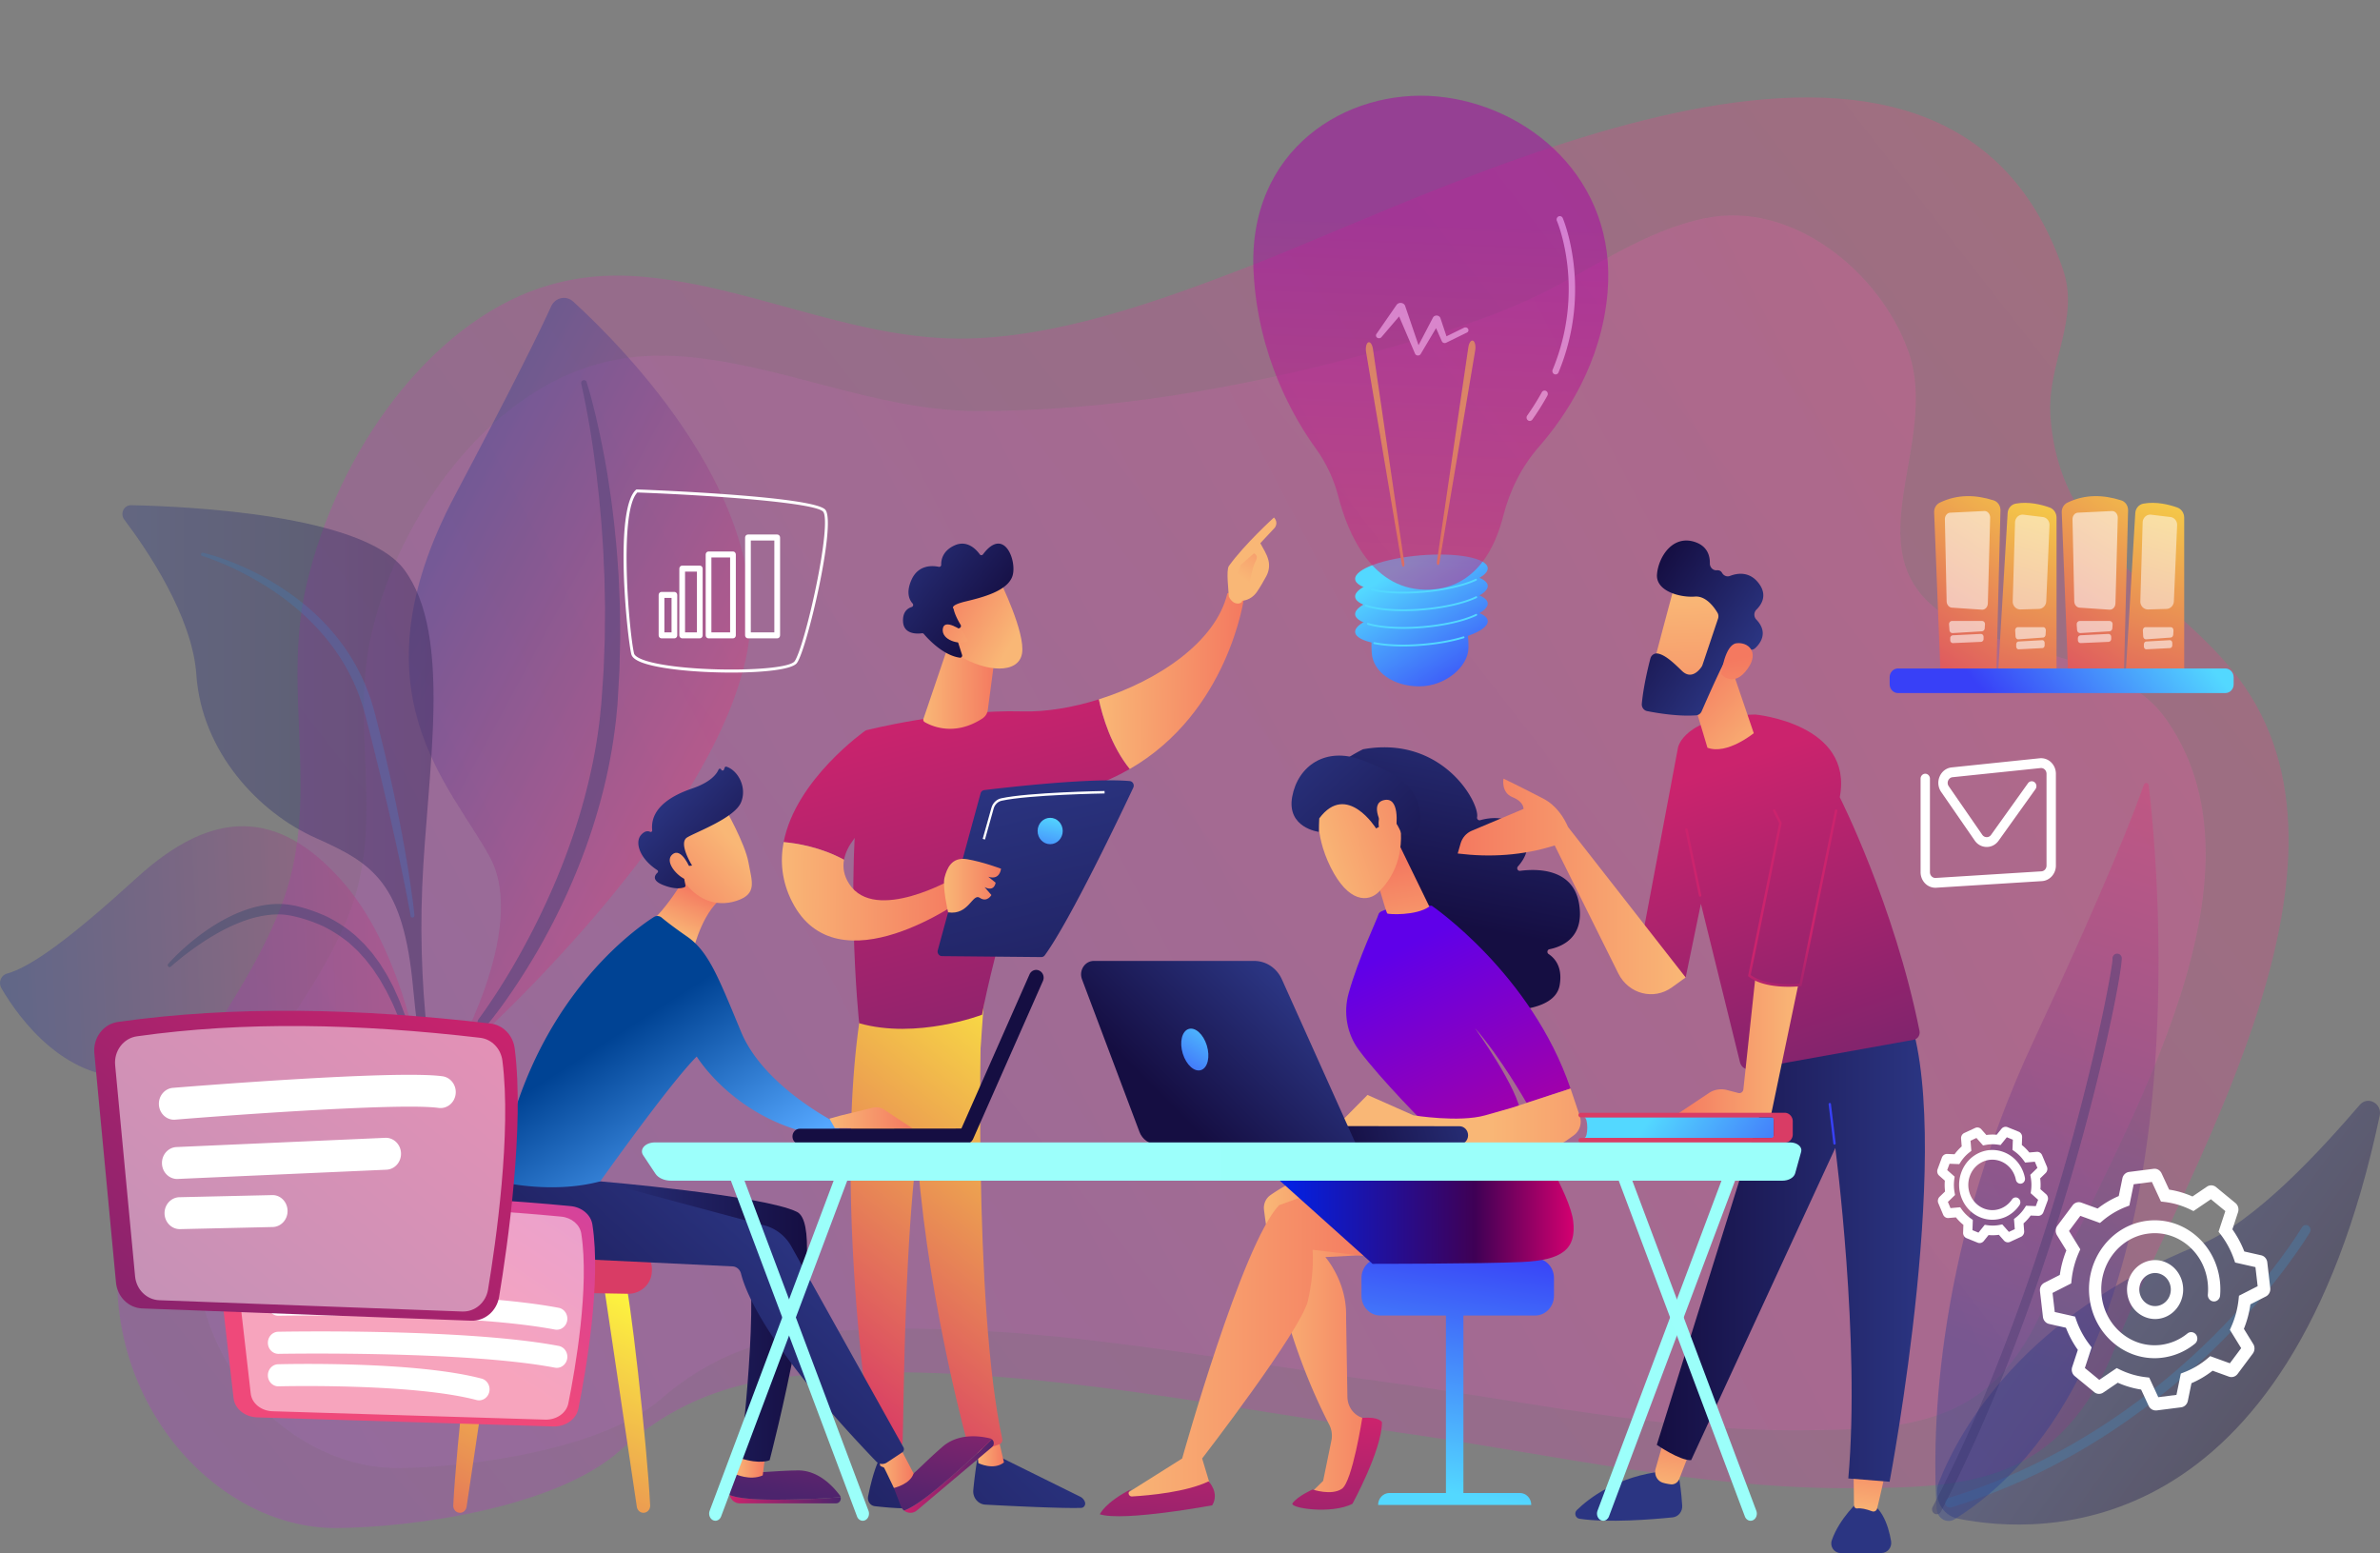 <svg width="771" height="503" fill="none" xmlns="http://www.w3.org/2000/svg"><rect width="100%" height="100%" fill="#808080" stroke="none"/><g clip-path="url(#clip0)"><g opacity=".6"><path opacity=".5" d="M727.261 222.548c-19.906-29.067-60.317-43.413-63.038-88.1-1.031-16.923 9.703-30.999 4.017-47.398-38.152-110.001-195.71-27.007-264.107-.588-28.48 10.998-62.591 23.349-93.663 23.206-35.772-.167-69.679-18.085-105.171-20.24-10.931-.668-21.073.716-30.48 3.881-35.279 11.881-65.305 52.241-75.531 96.116-8.293 35.573 5.299 69.785-8.498 104.849-14.706 37.377-45.437 64.186-51.827 106.9-7.664 51.263 30.61 93.985 69.982 93.738 25.061-.159 71.286-6.632 91.89-25.09 25.083-22.475 50.485-24.94 80.7-25.37 57.505-.819 115.502 11.516 172.598 19.644 48.924 6.966 97.317 18.275 146.619 17.917 36.212-.262 66.92-.97 84.81-46.491 21.369-54.389 83.46-151.992 41.699-212.974z" fill="url(#paint0_linear)"/><path opacity=".5" d="M701.534 232.696c-14.077-19.747-46.862-20.272-67.238-30.976-37.622-19.762-4.837-56.886-16.2-88.243-9.172-25.306-37.318-48.607-65.653-42.81-20.058 4.104-36.477 16.479-54.579 25.147-17.442 8.35-36.469 13.79-55.117 18.84-41.055 11.11-84.021 18.601-126.66 18.474-33.096-.095-64.441-15.945-97.272-17.806-10.112-.573-19.496.668-28.206 3.491-32.657 10.601-60.492 46.476-70.013 85.452-7.716 31.596 4.806 61.943-8.012 93.102-13.66 33.203-42.124 57.061-48.097 94.987-7.164 45.529 28.183 83.392 64.615 83.114 23.188-.175 65.964-5.997 85.051-22.419 23.242-19.993 46.741-22.22 74.69-22.649 53.199-.819 106.838 10.044 159.65 17.17 45.255 6.107 90.002 16.072 135.621 15.682 33.497-.286 61.916-.97 78.525-41.401 19.86-48.329 77.433-135.077 38.895-189.155z" fill="url(#paint1_linear)"/></g><g opacity=".6"><path opacity=".6" d="M628.147 479.993c-2.009 5.09.925 10.823 6.087 11.865 27.107 5.464 107.156 8.891 136.667-130.488.841-3.96-3.859-6.521-6.451-3.515-12.144 14.085-33.74 38.022-52.085 45.394-56.845 22.832-77.426 59.55-84.218 76.744z" fill="url(#paint2_linear)"/><path opacity=".6" d="M632.043 488.248c-.144.04-.281.063-.425.063-.659 0-1.258-.453-1.455-1.145-.235-.843.227-1.726 1.031-1.972 39.562-12.072 68.602-35.286 85.999-52.639 18.837-18.792 28.419-34.88 28.51-35.04.439-.747 1.372-.978 2.084-.516.713.461.933 1.439.493 2.187-.098.167-9.885 16.605-29.002 35.675-17.64 17.592-47.09 41.14-87.235 53.387z" fill="#2A6FAE"/></g><g opacity=".6"><path opacity=".6" d="M696.083 254.351c3.086 26.021 18.512 186.483-62.841 237.69-2.463 1.551-5.624-.175-5.829-3.181-1.319-19.126-2.145-79.901 31.314-151.634 24.144-51.756 32.99-75.081 35.78-83.066.288-.843 1.47-.7 1.576.191z" fill="url(#paint3_linear)"/><path opacity=".6" d="M627.405 490.451c-.243 0-.493-.064-.721-.191-.735-.422-1.008-1.384-.606-2.156 41.018-79.113 58.21-172.772 58.278-177.416-.106-.764.326-1.511 1.046-1.742.796-.262 1.653.207 1.903 1.042.993 3.324-17.716 100.856-58.559 179.635a1.53 1.53 0 01-1.341.828z" fill="#24286C"/></g><g opacity=".7"><g opacity=".7"><path opacity=".7" d="M145.984 344.455s25.455-43.207 12.758-66.755c-12.69-23.548-45.179-53.354-11.424-117.111 19.762-37.33 27.881-53.967 31.216-61.347 1.304-2.88 4.859-3.666 7.148-1.575 16.207 14.792 67.125 65.976 55.875 115.99-13.333 59.272-95.573 130.798-95.573 130.798z" fill="url(#paint4_linear)"/><path opacity=".7" d="M190.048 123.816s.258.811.713 2.362c.439 1.542 1.084 3.801 1.781 6.712a263.986 263.986 0 012.343 10.537c.416 2.044.856 4.215 1.25 6.521.197 1.153.402 2.338.614 3.547.19 1.217.379 2.457.569 3.73.189 1.272.386 2.569.591 3.889.167 1.328.341 2.68.516 4.048.166 1.375.341 2.775.515 4.199.144 1.423.281 2.871.432 4.334.144 1.463.303 2.95.432 4.461.114 1.511.22 3.038.334 4.581.098 1.543.227 3.11.303 4.684.061 1.583.129 3.173.197 4.78.061 1.606.144 3.229.182 4.867.015 1.638.038 3.284.053 4.938.015 1.655.038 3.325.03 5.003-.038 1.678-.083 3.364-.121 5.05-.038 1.694-.083 3.388-.121 5.089-.099 1.702-.197 3.404-.288 5.114l-.296 5.137-.038.645-.03.365-.03.319-.122 1.272-.242 2.545a173.771 173.771 0 01-3.442 20.383 189.882 189.882 0 01-5.541 19.118c-2.092 6.092-4.465 11.841-6.875 17.202-2.411 5.36-4.943 10.298-7.399 14.776-2.448 4.485-4.882 8.477-7.103 11.96a214.992 214.992 0 01-5.988 8.868 132.11 132.11 0 01-4.147 5.495l-1.144 1.416c-.273.326-.41.493-.41.493a1.58 1.58 0 01-2.304.159 1.78 1.78 0 01-.212-2.346l.03-.04s.121-.159.349-.469c.235-.326.583-.803 1.031-1.424.902-1.256 2.183-3.149 3.79-5.567a208.648 208.648 0 005.549-8.915c2.062-3.499 4.275-7.515 6.579-11.961 2.297-4.445 4.624-9.352 6.914-14.617 2.289-5.264 4.457-10.927 6.473-16.859a192.03 192.03 0 005.261-18.594c1.486-6.417 2.638-13.018 3.358-19.643l.25-2.545.129-1.272.053-.589.046-.628c.114-1.686.235-3.364.348-5.042l.342-5.018.182-5.002.181-4.963c.016-1.646.031-3.292.038-4.922l.046-4.86c0-1.606-.053-3.204-.084-4.795l-.091-4.716c-.045-1.559-.136-3.094-.204-4.62-.061-1.527-.129-3.038-.19-4.526-.083-1.487-.197-2.958-.288-4.413-.098-1.456-.197-2.887-.288-4.295-.129-1.407-.258-2.791-.379-4.159-.121-1.36-.235-2.704-.356-4.024-.144-1.312-.288-2.601-.425-3.865-.144-1.265-.28-2.497-.416-3.706-.16-1.201-.311-2.378-.463-3.531a224.01 224.01 0 00-.894-6.513 268.965 268.965 0 00-1.759-10.538 293.723 293.723 0 00-1.342-6.736c-.333-1.534-.53-2.361-.53-2.361-.129-.517.174-1.05.667-1.185.47-.128.955.151 1.106.628l-.015.032z" fill="#222669"/></g><g opacity=".7"><path opacity=".7" d="M157.559 418.511c3.138 2.537-24.008-53.371-20.778-131.379 1.523-36.765 10.104-81.396-5.898-102.717-13.319-17.742-69.83-20.398-88.417-20.788-2.32-.048-3.654 2.759-2.206 4.668 7.125 9.408 22.044 31.183 23.347 50.205 1.713 25.067 20.285 44.75 38.736 52.942 18.451 8.191 28.389 14.442 31.504 48.726 3.116 34.292 14.797 91.138 23.712 98.343z" fill="url(#paint5_linear)"/><path opacity=".7" d="M65.73 179.015s.554.12 1.555.398c1 .278 2.471.692 4.313 1.336a89.65 89.65 0 016.542 2.561c2.486 1.089 5.276 2.401 8.194 4.072a90.2 90.2 0 019.15 5.94c3.115 2.322 6.284 4.987 9.271 8.08 2.986 3.094 5.821 6.577 8.308 10.41a65.395 65.395 0 016.238 12.446l.599 1.654c.205.549.394 1.106.553 1.67.326 1.13.675 2.251.971 3.38.561 2.219 1.122 4.422 1.675 6.617.538 2.203 1.069 4.382 1.6 6.545.5 2.163.985 4.302 1.47 6.402a501.97 501.97 0 012.608 12.168 480.032 480.032 0 012.1 10.95c.295 1.702.583 3.333.856 4.883.25 1.559.485 3.03.705 4.422.425 2.776.781 5.201 1.061 7.197.288 1.996.463 3.571.584 4.653.121 1.081.182 1.654.182 1.654.038.366-.212.7-.561.739a.64.64 0 01-.697-.54v-.016s-.099-.565-.288-1.615c-.198-1.057-.493-2.6-.865-4.573-.735-3.944-1.917-9.551-3.358-16.279-.75-3.356-1.554-6.99-2.41-10.831-.902-3.833-1.85-7.873-2.828-12.057a7515.47 7515.47 0 01-3.168-12.851c-.561-2.187-1.13-4.39-1.698-6.609-.288-1.081-.622-2.139-.925-3.213a16.933 16.933 0 00-.516-1.59l-.553-1.575c-3.062-8.382-7.99-15.929-13.637-21.957a78.792 78.792 0 00-8.74-8.072 86.598 86.598 0 00-8.733-6.076c-2.82-1.702-5.458-3.173-7.86-4.358a88.586 88.586 0 00-6.308-2.847c-1.781-.716-3.183-1.249-4.154-1.583-.97-.334-1.485-.493-1.485-.493a.539.539 0 01-.357-.66.522.522 0 01.607-.382z" fill="#1F5AA9"/></g><g opacity=".7"><path opacity=".7" d="M155.808 417.095c2.251 1.09-13.599-24.335-15.889-47.382-2.281-23.047-9.248-62.214-29.442-84.744-20.186-22.538-41.1-23.532-66.222-.62-20.937 19.094-34.104 28.868-42.01 30.991-1.956.525-2.85 2.927-1.79 4.732 5.625 9.615 21.264 31.557 45.513 28.598 30.928-3.769 67.465-27.031 79.822-10.012 12.356 17.018 11.385 26.975 12.158 35.326.774 8.342 2.957 35.898 17.86 43.111z" fill="url(#paint6_linear)"/><path opacity=".7" d="M54.504 312.191s.31-.334.887-.97c.576-.62 1.44-1.519 2.592-2.609a74.399 74.399 0 0110.226-8.151c2.267-1.487 4.814-2.959 7.656-4.255 2.843-1.272 5.974-2.386 9.377-2.974.842-.175 1.714-.231 2.585-.342l1.32-.072c.439-.031.886-.039 1.334-.016.447.016.894.024 1.349.032l1.357.128c.454.031.902.119 1.356.198.463.096.872.128 1.388.271a52.898 52.898 0 0110.173 3.555 44.457 44.457 0 019.119 6.099l1.963 1.893c.319.318.66.612.963.954l.887 1.018c.583.684 1.19 1.328 1.736 2.02.523.716 1.038 1.424 1.554 2.124.257.35.508.699.765 1.049.228.366.455.732.682 1.09.448.724.895 1.447 1.342 2.155.834 1.447 1.569 2.911 2.32 4.318.652 1.456 1.281 2.863 1.895 4.231.561 1.384 1.054 2.744 1.546 4.032.258.644.478 1.289.667 1.917.197.628.395 1.248.584 1.853.371 1.201.766 2.33 1.039 3.427.288 1.09.553 2.1.803 3.038.25.939.478 1.798.637 2.593.674 3.149 1.061 4.946 1.061 4.946.068.319-.121.645-.432.716a.563.563 0 01-.667-.405l-.008-.024s-.508-1.75-1.402-4.812c-.417-1.534-1.084-3.348-1.751-5.455-.318-1.058-.766-2.147-1.183-3.308-.454-1.146-.841-2.394-1.41-3.619-.538-1.241-1.068-2.537-1.66-3.865-.644-1.296-1.304-2.632-1.986-4.008-.773-1.32-1.508-2.704-2.342-4.064-.44-.66-.887-1.336-1.334-2.012-.228-.342-.447-.676-.675-1.018-.25-.318-.5-.644-.75-.97l-1.524-1.956c-.531-.637-1.107-1.233-1.66-1.861l-.842-.931c-.288-.31-.606-.58-.909-.867-.614-.572-1.236-1.145-1.857-1.725a45.165 45.165 0 00-8.513-5.528 49.155 49.155 0 00-9.62-3.276c-1.493-.318-3.13-.589-4.7-.581a9.928 9.928 0 00-1.182.008 58.46 58.46 0 00-1.183.056c-.78.095-1.569.135-2.334.286-3.093.47-6.034 1.4-8.748 2.537-2.729 1.098-5.223 2.402-7.467 3.722-2.259 1.296-4.26 2.64-6.01 3.857a104.139 104.139 0 00-4.45 3.316 127.684 127.684 0 00-2.775 2.275c-.622.541-.948.835-.948.835l-.015.016a.572.572 0 01-.834-.08.604.604 0 01.008-.811z" fill="#222669"/></g></g><path d="M475.708 209.884c-.083 6.009-7.435 12.418-15.932 12.418-8.498 0-14.919-4.698-15.384-10.692-1.104-14.29 6.886-14.144 15.384-14.144 8.49 0 16.133-2.44 15.932 12.418z" fill="url(#paint7_linear)"/><path d="M481.949 201.108c.25 3.248-9.163 6.7-21.021 7.706-11.857 1.005-21.673-.823-21.923-4.072-.25-3.248 9.164-6.7 21.021-7.705 11.857-1.005 21.674.823 21.923 4.071z" fill="url(#paint8_linear)"/><path d="M481.949 195.39c.25 3.249-9.163 6.701-21.021 7.706-11.857 1.005-21.673-.823-21.923-4.071-.25-3.249 9.164-6.701 21.021-7.706 11.857-1.005 21.674.823 21.923 4.071z" fill="url(#paint9_linear)"/><path d="M481.949 189.673c.25 3.248-9.163 6.701-21.021 7.706-11.857 1.005-21.673-.823-21.923-4.072-.25-3.248 9.164-6.7 21.021-7.705 11.857-1.005 21.674.823 21.923 4.071z" fill="url(#paint10_linear)"/><path d="M481.949 183.956c.25 3.248-9.163 6.7-21.021 7.705-11.857 1.006-21.673-.823-21.923-4.071-.25-3.248 9.164-6.7 21.021-7.705 11.857-1.006 21.674.823 21.923 4.071z" fill="url(#paint11_linear)"/><path d="M454.541 209.389c-3.52 0-6.748-.27-9.407-.809-.153-.029-.257-.189-.229-.349a.29.29 0 01.333-.24c4.165.837 9.733 1.019 15.669.517 4.859-.408 9.406-1.231 13.141-2.375a.283.283 0 01.354.204c.042.16-.041.328-.194.372-3.777 1.158-8.358 1.988-13.253 2.396a75.464 75.464 0 01-6.414.284z" fill="url(#paint12_linear)"/><path d="M454.597 203.664c-4.575 0-8.664-.451-11.552-1.311-.153-.044-.236-.211-.194-.371a.282.282 0 01.354-.204c4.109 1.231 10.725 1.609 17.702 1.019 6.901-.582 13.336-2.053 17.217-3.933a.275.275 0 01.375.146c.062.153.007.328-.139.393-3.936 1.909-10.441 3.394-17.404 3.984a73.26 73.26 0 01-6.359.277z" fill="url(#paint13_linear)"/><path d="M454.542 197.954c-4.943 0-9.261-.531-12.177-1.536-.153-.051-.229-.219-.181-.379a.28.28 0 01.361-.189c4.048 1.398 10.914 1.857 18.363 1.23 6.9-.582 13.336-2.053 17.216-3.932a.28.28 0 01.375.145c.063.153.007.328-.139.393-3.936 1.909-10.441 3.394-17.404 3.984-2.207.19-4.366.284-6.414.284z" fill="url(#paint14_linear)"/><path d="M454.576 192.237c-3.923 0-7.484-.335-10.254-.976a.3.3 0 01-.215-.357.285.285 0 01.34-.226c4.165.969 10.17 1.224 16.46.692 6.838-.575 13.239-2.032 17.126-3.889a.28.28 0 01.375.146.305.305 0 01-.139.393c-3.943 1.886-10.413 3.358-17.314 3.94a77.05 77.05 0 01-6.379.277z" fill="url(#paint15_linear)"/><path d="M465.497 181.887l10.17-69.409c.208-1.434.882-2.396 1.5-2.148.618.248.951 1.609.743 3.044l-.021.124-11.587 68.768c-.09.517-.34.845-.562.728-.208-.123-.32-.611-.243-1.107z" fill="url(#paint16_linear)"/><path d="M454.938 182.434l-10.171-69.409c-.208-1.435-.881-2.397-1.499-2.149-.618.248-.951 1.61-.743 3.044l.021.124 11.586 68.768c.091.517.341.845.563.729.201-.117.312-.605.243-1.107z" fill="url(#paint17_linear)"/><path d="M475.59 106.514c-.257-.437-.854-.598-1.333-.365l-5.665 2.775-1.965-5.877a1.26 1.26 0 00-.687-.729c-.653-.284-1.43-.029-1.743.561l-.007.022-4.658 8.907-4.325-12.687-.007-.022a1.385 1.385 0 00-.652-.772c-.722-.415-1.68-.218-2.139.445l-6.511 9.402a.849.849 0 00.229 1.187c.43.306 1.048.233 1.381-.16l5.735-6.708 5.165 12.068.007.008a.892.892 0 00.458.466c.486.24 1.09.073 1.353-.364l4.985-8.391 1.874 4.239.014.037a.546.546 0 00.049.087c.257.437.854.597 1.333.364l6.72-3.292a.841.841 0 00.389-1.201zm19.979 29.824c-.215 0-.43-.073-.617-.218-.459-.357-.556-1.042-.216-1.53a79.917 79.917 0 004.735-7.545 1.016 1.016 0 011.423-.401c.5.299.667.969.382 1.493a80.667 80.667 0 01-4.867 7.757 1.03 1.03 0 01-.84.444zm8.366-15.069c-.139 0-.278-.029-.417-.087-.527-.241-.77-.881-.541-1.435 10.795-26.074 1.479-47.982 1.381-48.2a1.117 1.117 0 01.514-1.45c.528-.247 1.139-.007 1.382.54.097.225 9.795 23.022-1.368 49.977a1.034 1.034 0 01-.951.655z" fill="#fff"/><path d="M317.004 470.036s-1.121 6.323-1.705 12.581c-.228 2.45 1.554 4.589 3.896 4.716 7.952.43 24.955 1.273 31.065 1.05.917-.032 1.523-1.01 1.197-1.909a3.075 3.075 0 00-1.516-1.709l-27.979-13.83-4.958-.899z" fill="url(#paint18_linear)"/><path d="M316.162 466.314l.788 7.579s4.905 2.458 8.286-.222l-1.964-8.462-7.11 1.105z" fill="url(#paint19_linear)"/><path d="M318.104 323.977c-.387 1.972-2.881 98.645 6.572 142.075.152.708-.197 1.431-.834 1.702-1.516.636-4.487 1.542-8.035 1.63-1.099.024-2.077-.732-2.38-1.845-2.722-10.084-15.76-60.584-17.086-108.713-1.479-53.784.015-1.83.015-1.83l1.455-33.218 20.293.199z" fill="url(#paint20_linear)"/><path d="M284.652 473.019s-1.728 3.181-3.441 11.65c-.311 1.527.697 3.006 2.183 3.173 2.623.295 6.663.684 9.9.692 1.493.008 2.668-1.352 2.501-2.902-.333-3.102-1.402-8.2-4.821-12.2l-6.322-.413z" fill="url(#paint21_linear)"/><path d="M283.248 463.268l1.895 11.468s1.963 1.567 5.89.485l-.841-12.326-6.944.373z" fill="url(#paint22_linear)"/><path d="M279.088 326.554c-8.521 50.929.598 126.098 3.775 140.826.197.899.879 1.598 1.751 1.757 1.47.271 3.903.509 6.306-.198.827-.247 1.418-1.018 1.456-1.917.553-11.873.417-84.807 8.187-113.549a6.564 6.564 0 012.441-3.586l14.668-10.72 1.273-17.552-39.857 4.939z" fill="url(#paint23_linear)"/><path d="M331.301 230.413c-24.144-.66-50.849 6.14-50.849 6.14-7.596 43.986-2.123 94.86-2.123 94.86 18.648 5.328 39.805-2.744 39.805-2.744 3.275-18.387 18.238-70.063 18.238-70.063 11.81-1.416 21.559-4.891 29.609-9.536-6.034-7.483-8.831-16.963-10.029-22.553-8.55 2.696-17.2 4.095-24.651 3.896z" fill="url(#paint24_linear)"/><path d="M402.965 193.815c-2.342-3.03-5.359-1.638-5.359-1.638-3.699 15.714-22.446 28.288-41.639 34.34 1.197 5.598 3.995 15.07 10.029 22.554 31.936-18.419 36.969-55.256 36.969-55.256z" fill="url(#paint25_linear)"/><path d="M402.383 194.571c.242.827-2.646 2.059-4.306-1.344-.045-1.623-.925-8.581.015-9.893 4.988-6.991 14.608-15.723 14.608-15.723 1.599 1.686.258 3.316.258 3.316l-4.678 5.011c.956 1.845 2.115 3.403 2.654 5.63.401 1.686.128 3.483-.69 5.002-.827 1.527-1.956 3.515-3.017 5.066-2.017 2.943-4.844 2.935-4.844 2.935z" fill="url(#paint26_linear)"/><path d="M406.227 179.206l-4.253 3.706-1.357 3.722 3.722 4.414s1.334-7.396 2.289-8.995c.948-1.59.47-2.37-.401-2.847z" fill="url(#paint27_linear)"/><path d="M289.495 261.175l-9.036-24.622s-22.695 15.85-26.592 36.193c4.26.373 12 1.614 19.558 5.71 1.751-9.607 16.07-17.281 16.07-17.281z" fill="url(#paint28_linear)"/><path d="M308.992 284.452s-25.455 14.76-33.884 1.853c-1.751-2.68-2.153-5.328-1.691-7.849-7.55-4.096-15.297-5.336-19.557-5.71-1.175 6.131-.644 12.676 2.736 19.317 14.706 28.868 55.686-1.034 55.686-1.034l-3.29-6.577z" fill="url(#paint29_linear)"/><path d="M307.036 209.601l-7.892 23.23a.868.868 0 00.357 1.018c2.084 1.233 9.596 4.819 18.746-1.137a3.945 3.945 0 001.759-2.807l2.668-20.153-15.638-.151z" fill="url(#paint30_linear)"/><path d="M323.948 188.185s8.285 16.748 7.141 23.46c-1.145 6.72-11.591 6.131-20.672.573l-6.216-18.053 19.747-5.98z" fill="url(#paint31_linear)"/><path d="M310.902 203.39a.702.702 0 00.296-1.002c-.667-1.089-1.91-3.316-2.297-5.249 0 0-1.508-1.033 3.881-2.33 5.39-1.296 13.425-3.308 15.154-8.096 1.682-4.668-2.525-16.478-9.499-7.165a.636.636 0 01-1.038 0c-1.114-1.551-4.056-4.78-8.195-2.887-3.873 1.774-4.335 4.74-4.298 6.235.016.437-.363.779-.78.692-1.949-.414-6.626-.795-8.854 4.223-1.835 4.127-.69 6.489.364 7.65.341.374.182.986-.288 1.138-1.289.397-2.949 1.519-2.813 4.676.19 4.358 4.837 4.016 6.155 3.833a.62.62 0 01.577.223c1.122 1.328 6.178 6.966 11.696 7.69.478.064.857-.43.698-.907l-2.328-7.316a.705.705 0 01.364-.851l1.205-.557z" fill="url(#paint32_linear)"/><path d="M311.849 204.432s-5.965-4.382-6.435-.748c-.47 3.635 5.359 5.329 8.27 4.001l-1.835-3.253z" fill="url(#paint33_linear)"/><path d="M303.792 307.777l13.865-50.809a1.435 1.435 0 011.197-1.066c2.509-.31 9.794-1.169 18.201-1.917 10.127-.898 21.884-1.63 28.911-1.01 1.001.088 1.6 1.193 1.16 2.14-3.995 8.477-20.429 42.976-28.661 54.285a1.396 1.396 0 01-1.145.588l-32.179-.31c-.94-.016-1.607-.954-1.349-1.901z" fill="url(#paint34_linear)"/><path d="M307.143 295.498s-1.933-8.334-1.153-11.292c.781-2.959 2.29-6.76 7.323-5.917s10.969 3.07 10.969 3.07-.303 3.849-4.124 2.608l2.373 1.925s-.341 3.085-3.571 1.439l2.206 2.553s-1.387 2.529-3.767.906c-2.38-1.614-3.517 5.718-10.256 4.708z" fill="url(#paint35_linear)"/><path d="M336.131 269.151c0 2.362 1.819 4.271 4.071 4.271 2.251 0 4.07-1.909 4.07-4.271s-1.819-4.27-4.07-4.27c-2.252 0-4.071 1.916-4.071 4.27z" fill="url(#paint36_linear)"/><path d="M319.073 271.919l-.727-.223 2.82-10.044c.439-1.575 1.652-2.76 3.161-3.086 8.937-1.956 33.247-2.37 33.49-2.37l.015.796c-.243 0-24.485.413-33.346 2.354-1.236.27-2.229 1.24-2.593 2.536l-2.82 10.037z" fill="#fff"/><path d="M155.103 414.161c-1.478 2.298-7.353 54.253-8.27 73.443-.061 1.296.925 2.378 2.168 2.378 1.069 0 1.978-.819 2.145-1.925l10.749-72.25-6.792-1.646z" fill="url(#paint37_linear)"/><path d="M202.345 414.161c1.478 2.298 7.353 54.253 8.27 73.443.061 1.296-.925 2.378-2.168 2.378-1.069 0-1.979-.819-2.145-1.925l-10.749-72.25 6.792-1.646z" fill="url(#paint38_linear)"/><path d="M146.219 410.105l-.008.564c-.038 4.08 3.313 7.42 7.505 7.492l49.674.883c4.131.071 7.573-3.062 7.777-7.07l.023-.517c.212-4.183-3.176-7.714-7.489-7.794l-49.697-.93c-4.253-.08-7.755 3.236-7.785 7.372z" fill="url(#paint39_linear)"/><path d="M250.851 485.719c-8.831 0-12.735-.796-14.486-1.519.341 1.519 1.63 2.72 3.26 2.72h31.239c1.053 0 1.713-1.058 1.463-2.012-3.556.302-11.113.811-21.476.811z" fill="url(#paint40_linear)"/><path d="M272.333 484.908a1.529 1.529 0 00-.258-.557c-2.38-3.189-7.163-8.191-13.66-8.096-9.528.143-12.848 1.225-20.247.064l-1.743 6.075a3.684 3.684 0 00-.053 1.814c1.743.723 5.654 1.519 14.486 1.519 10.354-.008 17.912-.517 21.475-.819z" fill="url(#paint41_linear)"/><path d="M240.315 469.774l-2.145 7.65s4.745 2.267 8.922.446l.819-6.625-7.596-1.471z" fill="url(#paint42_linear)"/><path d="M305.058 480.9c-6.883 5.805-10.4 7.754-12.197 8.342 1.168.954 2.888 1.042 4.162-.032l24.348-20.526c.819-.692.713-1.948-.053-2.521-2.592 2.569-8.187 7.929-16.26 14.737z" fill="url(#paint43_linear)"/><path d="M321.319 466.155a1.357 1.357 0 00-.531-.262c-3.752-.907-10.445-1.654-15.464 2.696-7.345 6.37-9.286 9.392-15.752 13.352l2.244 5.862a3.354 3.354 0 001.039 1.439c1.789-.589 5.313-2.537 12.196-8.342 8.081-6.808 13.675-12.168 16.268-14.745z" fill="url(#paint44_linear)"/><path d="M194.46 382.628s52.865 4.525 63.713 9.885c10.848 5.352-8.846 80.426-8.846 80.426s-2.949 1.487-9.521-.652c0 0 6.739-55.399 1.721-67.407l-57.24-9.822 10.173-12.43z" fill="url(#paint45_linear)"/><path d="M284.326 471.396c.493.469 5.253 10.545 5.253 10.545s5.299-1.201 6.383-4.724l-4.768-9.09-6.868 3.269z" fill="url(#paint46_linear)"/><path d="M162.615 382.167s-1.72 4.35-1.652 10.132c.098 7.992 6.223 14.481 13.834 14.879l62.493 2.99c1.319.064 2.433 1.018 2.767 2.362 1.47 5.957 8.649 24.264 43.738 60.775a2.73 2.73 0 003.502.397l4.996-3.308c.523-.35.69-1.066.379-1.63l-36.386-65.189c-1.91-3.308-4.98-5.702-8.558-6.656l-53.267-14.283-31.846-.469z" fill="url(#paint47_linear)"/><path d="M224.205 280.333s-6.693 12.422-13.523 18.434l14.107 8.255s3.176-13.146 10.445-16.995l-11.029-9.694z" fill="url(#paint48_linear)"/><path d="M161.479 382.628s16.873 4.31 32.974 0c0 0 22.537-31.779 31.254-40.431 0 0 13.902 23.023 44.861 26.283l1.728-4.048s-24.644-11.913-32.224-30.228c-7.588-18.307-10.635-26.116-17.534-30.896-4.298-2.974-6.875-5.01-8.202-6.116a2.122 2.122 0 00-2.524-.167c-7.33 4.684-41.798 29.449-50.333 85.603z" fill="url(#paint49_linear)"/><path d="M268.703 362.325l3.487-.978 10.575-2.569a4.688 4.688 0 013.714.66l9.097 6.004-25.114-.047-1.759-3.07z" fill="url(#paint50_linear)"/><path d="M234.832 261.715s6.504 11.349 7.634 17.616c1.129 6.274 2.941 10.195-3.859 12.43-6.807 2.234-13.129-.597-17.093-6.45 0 0-6.201-9.01-5.58-13.138.622-4.119 18.898-10.458 18.898-10.458z" fill="url(#paint51_linear)"/><path d="M223.326 280.46l.879-.12s-4.609-7.3-1.592-9.113c3.017-1.814 15.297-6.259 17.435-11.333 2.054-4.891-1.023-10.418-4.73-11.571-.235-.072-.485.072-.569.31l-.219.612a.47.47 0 01-.887.024c-.167-.389-.698-.405-.864-.016-.66 1.519-2.631 4.12-8.536 6.124-8.384 2.847-13.607 7.285-12.962 13.535.037.398-.334.668-.683.509-.682-.318-1.72-.365-2.933 1.018-2.1 2.41-.455 7.675 5.276 11.397.273.175.318.58.075.795-.856.771-2.061 2.489 1.812 4.016 3.965 1.567 6.133 1.034 6.929.7a.51.51 0 00.295-.565l-1.015-5.479c-.054-.287.136-.557.409-.589l1.88-.254z" fill="url(#paint52_linear)"/><path d="M223.69 281.581s-2.873-7.428-5.89-4.819c-3.017 2.608 2.79 8.382 5.466 8.302l.424-3.483z" fill="url(#paint53_linear)"/><path d="M259 370.612h.122l53.661-.056c1.327 0 2.403-1.129 2.396-2.521 0-1.392-1.084-2.537-2.403-2.513l-53.662.056c-1.326 0-2.403 1.129-2.395 2.521.007 1.351 1.016 2.449 2.281 2.513z" fill="url(#paint54_linear)"/><path d="M333.562 315.483a.785.785 0 00-.053.12l-22.575 51.072c-.561 1.264-.038 2.759 1.168 3.34 1.205.589 2.653.04 3.183-1.225l22.575-51.064c.561-1.264.038-2.76-1.168-3.34-1.159-.581-2.531-.088-3.13 1.097z" fill="url(#paint55_linear)"/><path d="M474.071 421.93h-5.663v64.25h5.663v-64.25z" fill="url(#paint56_linear)"/><path d="M496.046 487.429h-49.607c0-2.14 1.653-3.865 3.685-3.865h42.23c2.039-.008 3.692 1.725 3.692 3.865z" fill="url(#paint57_linear)"/><path d="M503.407 419.704c0 3.515-2.744 6.386-6.087 6.386h-50.182c-3.351 0-6.087-2.879-6.087-6.386v-5.774c0-3.515 2.744-6.386 6.087-6.386h50.182c3.35 0 6.087 2.879 6.087 6.386v5.774z" fill="url(#paint58_linear)"/><path d="M429.43 379.089s-8.414 1.368-17.874 8.001c-1.486 1.041-2.305 2.863-2.085 4.731 1.129 9.416 5.791 39.891 21.149 69.65a7.762 7.762 0 01.682 5.138l-2.668 13.026-4.95 4.867h12.75l8.49-24.097-3.631-1.2c-2.812-.931-4.745-3.651-4.798-6.744l-.425-25.847c.364-11.515-6.731-19.46-6.731-19.46l20.361-1.042-20.27-27.023z" fill="url(#paint59_linear)"/><path d="M418.72 486.864c-1.16 1.591 12.492 3.698 19.398.215 0 0 9.567-17.456 9.567-26.443 0 0-.759-1.829-6.376-1.415 0 0-3.214 20.669-6.602 22.983-3.389 2.314-9.491.23-9.491.23s-4.783 2.084-6.496 4.43z" fill="url(#paint60_linear)"/><path d="M447.13 407.536c-.106-.199-21.922-2.752-21.922-2.752s.712 6.959-1.516 16.534c-2.229 9.575-34.256 51.072-34.256 51.072l3.358 11.166c-10.385 3.793-20.596 4.397-30.64 1.932l20.808-13.098s19.474-69.626 31.406-82.048l21.862-7.937 10.9 25.131z" fill="url(#paint61_linear)"/><path d="M496.047 367.025s12.568 19.611 13.599 28.55c1.031 8.947-3.441 12.581-16.624 13.178-13.182.596-48.385.588-48.385.588l-30.041-26.936s21.892-8.199 27.585-10.513c5.685-2.314 53.866-4.867 53.866-4.867z" fill="url(#paint62_linear)"/><path d="M391.528 479.794s3.616 3.674 1.175 7.762c0 0-28.638 5.328-36.408 2.91 0 0 1.615-3.865 10.37-8.262l-.644.517c-.819.66-.342 2.027.689 1.964 5.761-.342 17.701-1.448 24.818-4.891z" fill="url(#paint63_linear)"/><path d="M441.611 242.669c25.69-4.581 37.781 17.4 36.894 22.013-.114.612.432 1.129 1.008.97 2.949-.835 9.46-1.885 13.501 3.428 3.562 4.684.902 9.113-1.274 11.539-.523.588-.083 1.535.675 1.439 5.42-.715 17.2-.89 19.133 10.689 1.796 10.799-5.367 13.845-9.612 14.704-.721.143-.887 1.138-.266 1.551 2.123 1.408 4.579 4.326 3.586 10.076-1.554 9.018-18.405 8.279-20.376 8.16a.784.784 0 01-.349-.112l-26.986-16.152a.831.831 0 01-.394-.596l-5.451-33.012a.87.87 0 01.213-.731l-17.594-26.053c-6.391-.987 6.989-7.858 7.292-7.913z" fill="url(#paint64_linear)"/><path d="M462.064 364.424s-14.63-14.617-21.839-24.303c-3.896-5.233-5.117-12.128-3.313-18.49 3.29-11.627 9.135-23.659 9.665-25.536.819-2.871 17.223-2.752 17.223-2.752s32.285 21.981 44.974 59.224l-14.243 4.652s-8.43-14.839-16.76-24.271c0 0 14.41 19.977 14.918 28.152l-30.625 3.324z" fill="url(#paint65_linear)"/><path d="M444.592 280.054c.174.596 4.457 15.492 4.791 15.802.333.31 9.392.819 13.652-2.235l-10.575-21.703-7.868 8.136z" fill="url(#paint66_linear)"/><path d="M427.421 260.912s-2.069 8.533 3.654 20.009 12.212 11.468 15.752 7.794c3.54-3.674 7.914-9.909 6.875-21.003-1.038-11.094-23.294-17.655-26.281-6.8z" fill="url(#paint67_linear)"/><path d="M445.781 268.316s-9.498-15.237-18.413-3.245l-.159 4.358s-10.43-1.296-8.611-11.34c1.827-10.036 10.847-16.311 22.453-11.961 11.613 4.35 18.269 8.804 19.019 17.536.75 8.732-5.875 6.815-5.875 6.815s-2.16-6.147-5.23-6.783c-3.07-.637-2.274 4.151-2.274 4.151l-.91.469z" fill="url(#paint68_linear)"/><path d="M448.215 268.109s-4.927-7.801.121-8.963c5.049-1.161 4.268 7.603 3.722 10.848l-3.843-1.885z" fill="url(#paint69_linear)"/><path d="M432.25 365.514l10.749-10.872 14.873 6.593s14.804 2.41 23.279 0l8.475-2.409 19.148-6.251 3.009 8.915c.766 2.266-.007 4.779-1.872 6.171-1.66 1.233-3.601 2.593-4.836 3.157-2.525 1.161-62.159-.803-62.159-.803l-10.666-4.501z" fill="url(#paint70_linear)"/><path d="M472.934 370.635h-.144l-62.364-.071c-1.539 0-2.789-1.312-2.789-2.935 0-1.614 1.258-2.958 2.797-2.926l62.364.071c1.538 0 2.789 1.312 2.789 2.935 0 1.574-1.175 2.855-2.653 2.926z" fill="url(#paint71_linear)"/><path d="M354.362 311.229h51.94c3.828 0 7.323 2.322 8.953 5.956l24.014 53.419h-64.547c-2.471 0-4.684-1.583-5.594-3.993l-18.617-49.426c-1.084-2.855.925-5.956 3.851-5.956z" fill="url(#paint72_linear)"/><path d="M390.951 338.618c1.122 3.666.296 7.229-1.857 7.96-2.153.724-4.806-1.662-5.935-5.328-1.122-3.666-.296-7.229 1.857-7.96 2.153-.724 4.813 1.662 5.935 5.328z" fill="url(#paint73_linear)"/><path d="M544.037 479.325s.652 3.809.909 8.342c.114 1.933-1.25 3.603-3.085 3.794-6.383.652-20.914 1.845-30.193.445-1.296-.199-1.819-1.869-.856-2.807 3.828-3.738 13.061-11.015 28.275-12.605l4.95 2.831z" fill="url(#paint74_linear)"/><path d="M547.213 470.736l-3.229 8.303c-.44 1.137-1.539 1.845-2.706 1.718a14.213 14.213 0 01-2.638-.533c-1.819-.581-2.85-2.609-2.304-4.517l2.433-8.55 8.444 3.579z" fill="url(#paint75_linear)"/><path d="M602.39 485.942s-6.466 5.67-8.983 12.947c-.689 2.004.774 4.111 2.805 4.111h13.304c1.948 0 3.441-1.837 3.1-3.849-.857-5.026-3.298-13.193-10.226-13.209z" fill="url(#paint76_linear)"/><path d="M610.396 478.554s-1.304 6.06-2.312 10.068c-.182.723-.925 1.129-1.6.875-2.016-.756-3.654-1.09-4.844-.923-.553.08-1.031-.406-1.038-.986l-.122-10.068 9.916 1.034z" fill="url(#paint77_linear)"/><path d="M576.027 342.149l-39.312 125.82s7.542 5.177 11.135 4.962l46.696-101.118s8.171 62.301 4.214 107.035l13.372 1.073s21.748-114.304 5.276-153.455l-41.381 15.683z" fill="url(#paint78_linear)"/><path d="M594.288 370.731h.045c.213-.024.357-.231.334-.445l-1.524-12.701a.388.388 0 00-.424-.35c-.213.024-.357.231-.334.446l1.524 12.7a.39.39 0 00.379.35z" fill="url(#paint79_linear)"/><path d="M568.65 231.431s31.853 2.967 27.343 26.777c0 0 17.609 34.761 25.834 75.702.265 1.336-.584 2.632-1.865 2.863l-53.04 9.527c-1.463.263-2.873-.692-3.244-2.203l-12.675-51.382-4.935 23.89-15.691-4.287 13.213-70.198c0-.008 1.849-10.251 25.06-10.689z" fill="url(#paint80_linear)"/><path d="M550.746 290.417c.031 0 .053 0 .084-.008a.418.418 0 00.303-.493l-4.419-21.298a.398.398 0 00-.47-.318.418.418 0 00-.304.493l4.42 21.298c.038.19.204.326.386.326z" fill="url(#paint81_linear)"/><path d="M553.945 353.792a7.26 7.26 0 015.481-.748l3.691.962c.789.207 1.562-.357 1.653-1.2l3.82-35.66c4.776 2.378 11.667 2.091 13.933 1.916L573.73 361.1h-30.761l10.976-7.308z" fill="url(#paint82_linear)"/><path d="M472.221 276.444l.932-3.245c.538-1.869 1.85-3.372 3.57-4.104l16.814-7.093s.25-2.259-3.555-3.802c-3.806-1.535-2.919-6.012-2.919-6.012s5.2 2.489 12.811 6.434c4.351 2.258 6.799 6.243 8.096 9.241l38.099 48.726-4.473 3.221c-5.882 4.239-13.97 2.155-17.313-4.462l-20.642-41.521c-10.354 3.285-20.846 3.913-31.42 2.617z" fill="url(#paint83_linear)"/><path d="M558.334 208.703l9.794 28.765s-8.672 7.117-15.002 4.708l-4.935-16.486c0-.008 3.768-20.153 10.143-16.987z" fill="url(#paint84_linear)"/><path d="M542.794 188.59c-.265.39-8.247 30.753-8.247 30.753l16.624 4.414 11.643-27.596s-15.638-14.084-20.02-7.571z" fill="url(#paint85_linear)"/><path d="M556.56 200.36l-5.048 15.031a2.383 2.383 0 01-.265.541c-.683 1.026-3.29 4.366-6.383 1.36-2.805-2.728-5.413-5.17-7.808-5.615-1.076-.199-2.122.493-2.411 1.598-.727 2.76-2.251 9.011-2.781 14.649-.107 1.146.644 2.179 1.72 2.394 3.245.644 10.128 1.805 15.874 1.368.78-.056 1.463-.549 1.789-1.296 1.584-3.635 6.42-14.649 8.224-17.496 1.691-2.672 5.845-2.601 7.581-2.442a2.013 2.013 0 001.561-.54c1.524-1.4 4.42-4.979.341-9.257a2.298 2.298 0 01.046-3.205c1.751-1.726 3.623-4.796.697-8.589-2.971-3.857-6.883-3.245-9.278-2.322-.971.373-2.024-.056-2.555-.987-.303-.532-.826-.93-1.728-.851-1.221.112-2.251-.962-2.229-2.242.038-2.474-.803-5.599-4.897-6.935-7.262-2.362-11.78 4.994-12.227 10.49-.447 5.487 7.565 7.587 12.28 7.213 3.578-.287 6.239 3.435 7.315 5.241.326.556.395 1.256.182 1.892z" fill="url(#paint86_linear)"/><path d="M557.576 218.349s1.168-9.535 4.943-10.004c3.782-.469 7.459 2.783 3.706 8.135-4.662 6.665-8.649 1.869-8.649 1.869z" fill="url(#paint87_linear)"/><path d="M579.429 319.603c2.176 0 3.722-.175 3.896-.191l.281-.032 11.598-56.726a.418.418 0 00-.303-.493.397.397 0 00-.47.318l-11.477 56.138c-1.728.159-10.946.803-15.805-2.815l10.044-49.283-2.1-4.143a.388.388 0 00-.531-.175.43.43 0 00-.166.556l1.963 3.881-10.089 49.514.204.159c3.51 2.767 9.172 3.292 12.955 3.292z" fill="url(#paint88_linear)"/><path d="M231.747 492.558c-.265 0-.538-.064-.796-.191-1.023-.509-1.501-1.869-1.061-3.038l42.382-112.809c.44-1.177 1.63-1.717 2.653-1.208 1.023.501 1.501 1.868 1.061 3.037l-42.381 112.809c-.326.875-1.069 1.4-1.858 1.4z" fill="url(#paint89_linear)"/><path d="M279.488 492.558c-.781 0-1.532-.525-1.857-1.4L235.249 378.35c-.44-1.177.03-2.537 1.061-3.038 1.023-.509 2.213.039 2.653 1.208l42.382 112.809c.44 1.177-.03 2.537-1.061 3.038a1.794 1.794 0 01-.796.191z" fill="url(#paint90_linear)"/><path d="M519.363 492.558c-.266 0-.539-.064-.796-.191-1.024-.509-1.501-1.869-1.062-3.038l42.382-112.809c.44-1.177 1.63-1.717 2.653-1.208 1.024.501 1.501 1.868 1.062 3.037L521.22 491.158c-.326.875-1.077 1.4-1.857 1.4z" fill="url(#paint91_linear)"/><path d="M567.103 492.558c-.781 0-1.531-.525-1.857-1.4L522.864 378.35c-.44-1.177.03-2.537 1.061-3.038 1.023-.509 2.214.039 2.653 1.208l42.382 112.809c.44 1.177-.03 2.537-1.061 3.038a1.794 1.794 0 01-.796.191z" fill="url(#paint92_linear)"/><path d="M513.217 368.552h61.378v-6.648h-61.378c1.311 0 1.311 6.648 0 6.648z" fill="url(#paint93_linear)"/><path d="M573.836 368.552c.417 0 .758-.358.758-.795v-5.058c0-.438-.341-.795-.758-.795h-61.734a.759.759 0 01-.758-.748c0-.414.341-.748.758-.748h66.01c1.463 0 2.653 1.249 2.653 2.784v4.247c0 1.447-1.122 2.624-2.502 2.624h-66.161a.759.759 0 01-.758-.748c0-.413.341-.747.758-.747h61.734v-.016z" fill="url(#paint94_linear)"/><path d="M583.493 373.029c.205-.739-.076-1.511-.766-2.091-.69-.581-1.72-.923-2.804-.923H212.138c-1.425 0-2.759.509-3.525 1.344-.766.835-.872 1.893-.273 2.792l3.987 6.004c.91 1.376 2.889 2.258 5.064 2.258h360.007c2.024 0 3.768-1.002 4.147-2.385l1.948-6.999z" fill="url(#paint95_linear)"/><path d="M698.335 456.827c-.962 0-1.849-.573-2.281-1.495l-2.441-5.265a29.777 29.777 0 01-7.558-2.219l-4.692 3.181a2.434 2.434 0 01-2.949-.143l-6.292-5.169c-.856-.7-1.19-1.893-.833-2.967l1.826-5.535a33.024 33.024 0 01-3.858-7.173l-5.458-1.233c-1.061-.238-1.857-1.153-1.986-2.282l-.963-8.326c-.129-1.13.432-2.219 1.41-2.712l5.019-2.561a33.657 33.657 0 012.114-7.929l-3.032-4.923a2.774 2.774 0 01.137-3.085l4.927-6.601c.667-.891 1.804-1.249 2.827-.875l5.284 1.917a30.687 30.687 0 016.837-4.048l1.175-5.726c.228-1.113 1.107-1.949 2.176-2.084l7.937-1.01c1.084-.143 2.107.454 2.585 1.472l2.448 5.272c2.6.398 5.132 1.145 7.558 2.219l4.692-3.181a2.459 2.459 0 012.941.135l6.292 5.177c.849.7 1.182 1.893.834 2.967l-1.827 5.543a33.005 33.005 0 013.858 7.173l5.458 1.233c1.061.238 1.857 1.153 1.986 2.282l.963 8.327c.129 1.129-.432 2.218-1.41 2.719l-5.018 2.561a33.659 33.659 0 01-2.115 7.929l3.032 4.923a2.77 2.77 0 01-.137 3.085l-4.927 6.601c-.667.891-1.796 1.249-2.827.875l-5.284-1.917a30.687 30.687 0 01-6.837 4.048l-1.175 5.726c-.228 1.114-1.107 1.949-2.176 2.084l-7.936 1.01c-.099-.008-.198 0-.304 0zM685.714 443.1l.993.486a25.981 25.981 0 008.437 2.473l1.092.127 2.941 6.346 5.89-.747 1.41-6.903 1.031-.398a26.651 26.651 0 007.633-4.517l.857-.724 6.367 2.307 3.661-4.899-3.653-5.933.462-1.05a29.295 29.295 0 002.358-8.851l.121-1.145 6.049-3.086-.713-6.179-6.579-1.479-.379-1.082a28.65 28.65 0 00-4.306-8.008l-.69-.899 2.199-6.68-4.67-3.841-5.655 3.833-1.001-.485a25.936 25.936 0 00-8.437-2.474l-1.091-.127-2.941-6.346-5.89.748-1.41 6.902-1.031.398a26.522 26.522 0 00-7.626 4.517l-.857.724-6.367-2.306-3.661 4.899 3.653 5.932-.462 1.05a29.303 29.303 0 00-2.358 8.851l-.121 1.146-6.049 3.085.713 6.179 6.579 1.48.379 1.081a28.54 28.54 0 004.306 8.001l.69.898-2.199 6.681 4.67 3.841 5.655-3.826zm-6.519 4.414s0 .008 0 0zm18.769-7.611c-4.73 0-9.301-1.646-13.084-4.755-4.472-3.682-7.315-8.963-7.997-14.888-1.41-12.223 6.913-23.365 18.564-24.852 5.64-.716 11.212.915 15.684 4.589 4.472 3.682 7.315 8.962 7.997 14.887.182 1.575.205 3.173.069 4.748-.099 1.145-1.069 1.996-2.168 1.885-1.092-.104-1.903-1.122-1.797-2.275.114-1.28.091-2.576-.053-3.865-.553-4.811-2.865-9.106-6.504-12.096-3.639-2.99-8.172-4.318-12.75-3.73-9.468 1.201-16.237 10.267-15.093 20.2.554 4.812 2.866 9.106 6.504 12.096 3.639 2.991 8.172 4.311 12.75 3.73a16.88 16.88 0 008.521-3.674c.864-.708 2.115-.549 2.797.366.675.914.515 2.227-.349 2.934a20.761 20.761 0 01-10.483 4.525c-.88.12-1.744.175-2.608.175z" fill="#fff"/><path d="M698.145 427.219a8.733 8.733 0 01-3.684-.827c-2.221-1.034-3.919-2.911-4.798-5.289a9.894 9.894 0 01.174-7.292c.986-2.33 2.775-4.112 5.041-5.034a8.632 8.632 0 016.951.183c2.221 1.033 3.919 2.91 4.799 5.288 1.804 4.907-.539 10.434-5.208 12.327a8.781 8.781 0 01-3.275.644zm0-14.903c-.621 0-1.243.119-1.842.357-1.273.517-2.281 1.519-2.835 2.824a5.575 5.575 0 00-.098 4.095c.492 1.336 1.447 2.394 2.691 2.975a4.84 4.84 0 003.904.103c2.63-1.066 3.941-4.167 2.926-6.927-.493-1.336-1.448-2.386-2.691-2.966a4.744 4.744 0 00-2.055-.461zm-56.853-9.703c-.212 0-.424-.04-.636-.127l-3.586-1.455c-.697-.287-1.145-1.002-1.122-1.782l.091-2.529a15.888 15.888 0 01-2.418-2.425l-2.395.206c-.751.072-1.448-.373-1.751-1.089l-1.554-3.698a1.91 1.91 0 01.417-2.1l1.766-1.709a16.928 16.928 0 01-.076-3.508l-1.842-1.63c-.576-.509-.773-1.344-.5-2.076l1.387-3.761c.273-.732.978-1.201 1.705-1.177l2.403.095a16.07 16.07 0 012.312-2.537l-.204-2.513c-.061-.787.364-1.527 1.046-1.837l3.517-1.63a1.698 1.698 0 012.001.437l1.63 1.845a14.66 14.66 0 013.343-.079l1.554-1.925c.493-.604 1.281-.811 1.979-.525l3.585 1.456c.697.278 1.145.994 1.122 1.781l-.091 2.529a15.85 15.85 0 012.418 2.426l2.396-.207c.742-.072 1.455.374 1.758 1.097l1.547 3.682a1.907 1.907 0 01-.41 2.092l-1.766 1.718c.144 1.161.174 2.338.076 3.507l1.842 1.63c.576.509.773 1.344.5 2.076l-1.387 3.754c-.273.731-.955 1.2-1.698 1.177l-2.411-.096a15.889 15.889 0 01-2.312 2.537l.197 2.513c.061.779-.356 1.519-1.038 1.837l-3.517 1.63a1.697 1.697 0 01-2.002-.437l-1.629-1.845a14.717 14.717 0 01-3.343.08l-1.554 1.932c-.349.43-.842.66-1.35.66zm10.06-2.95l.007.008-.007-.008zm-1.388-.295c-.007 0-.007 0 0 0zm-10.991-.93l1.948.795 2.039-2.529.819.12c1.349.198 2.706.167 4.04-.096l.811-.159 2.145 2.426 1.911-.883-.258-3.292.659-.517a12.667 12.667 0 002.79-3.062l.462-.716 3.154.127.758-2.044-2.411-2.139.114-.859c.19-1.415.159-2.839-.091-4.238l-.152-.851 2.312-2.251-.841-2.004-3.138.278-.493-.692a12.448 12.448 0 00-2.926-2.926l-.682-.485.121-3.301-1.948-.795-2.039 2.521-.819-.119a11.889 11.889 0 00-4.04.095l-.811.159-2.146-2.425-1.91.882.266 3.293-.66.517a12.57 12.57 0 00-2.79 3.069l-.462.716-3.153-.127-.758 2.044 2.41 2.131-.114.859a13.725 13.725 0 00.091 4.239l.152.851-2.312 2.242.841 2.004 3.139-.278.492.692a12.613 12.613 0 002.919 2.927l.682.485-.121 3.316zm13.773.589v.007-.007zm-22.096-10.578l.007.008s0-.008-.007-.008zm29.897-.707s0 .008 0 0zm-.182-8.629c0 .008 0 .008 0 0zm-.319-2.919c-.007 0-.007 0 0 0zm-1.235-.763c0 .008.007.008.007.016l-.007-.016zm1.106-.803h.008-.008zm-22.369-4.796c-.008 0-.008 0 0 0zm15.312-.366c.008 0 .008 0 0 0zm-13.197-1.566l.007.008-.007-.008zm5.768 27.166c-1.319 0-2.63-.254-3.896-.771-2.683-1.09-4.798-3.213-5.958-5.973a11.745 11.745 0 01-.19-8.644c1.039-2.816 3.063-5.034 5.693-6.251 5.435-2.513 11.803.079 14.198 5.781.311.74.546 1.503.698 2.291.166.851-.357 1.678-1.16 1.853-.804.175-1.6-.374-1.766-1.217a8.521 8.521 0 00-.508-1.654c-1.736-4.12-6.338-5.997-10.264-4.175-1.903.882-3.366 2.481-4.116 4.517a8.482 8.482 0 00.136 6.251c.842 1.996 2.365 3.531 4.306 4.318a7.4 7.4 0 005.958-.143 7.898 7.898 0 003.214-2.752c.478-.708 1.41-.875 2.085-.374.674.501.833 1.48.356 2.187a10.94 10.94 0 01-4.442 3.81c-1.387.62-2.866.946-4.344.946z" fill="#fff"/><path d="M69.346 397.778l6.315 55.072c.394 3.436 3.668 6.092 7.663 6.219l95.885 2.943c3.987.119 7.466-2.314 8.148-5.718 2.472-12.295 7.475-40.98 4.549-59.685-.493-3.149-3.381-5.615-7.042-5.965-38.372-3.698-74.887-4.326-108.635-.389-4.268.501-7.307 3.825-6.883 7.523z" fill="url(#paint96_linear)"/><path opacity=".5" d="M75.41 400.633l5.815 50.73c.364 3.166 3.38 5.615 7.057 5.726l88.327 2.712c3.676.112 6.875-2.131 7.504-5.264 2.282-11.325 6.883-37.752 4.192-54.985-.455-2.903-3.115-5.17-6.481-5.496-35.347-3.411-68.981-3.984-100.076-.358-3.927.462-6.724 3.531-6.337 6.935z" fill="#fff"/><path d="M180.377 430.686a3.26 3.26 0 01-.614-.055c-29.329-5.559-88.91-4.486-89.51-4.478-1.894.064-3.44-1.535-3.471-3.515-.038-1.972 1.463-3.61 3.35-3.642 2.472-.048 60.856-1.098 90.851 4.588 1.857.35 3.085 2.211 2.752 4.16-.303 1.733-1.744 2.942-3.358 2.942zm-25.191 22.872c-.273 0-.554-.032-.834-.111-20.937-5.511-63.653-4.438-64.077-4.43-1.865.072-3.45-1.511-3.495-3.483-.045-1.972 1.44-3.619 3.32-3.666 1.79-.048 44.088-1.106 65.912 4.644 1.827.485 2.933 2.426 2.479 4.342-.387 1.615-1.774 2.704-3.305 2.704zm25.191-10.529c-.205 0-.41-.016-.614-.056-29.336-5.567-88.91-4.485-89.51-4.477h-.06c-1.857 0-3.373-1.559-3.411-3.515-.038-1.973 1.463-3.611 3.35-3.643 2.472-.047 60.856-1.097 90.851 4.589 1.857.35 3.085 2.211 2.752 4.159-.303 1.726-1.744 2.943-3.358 2.943z" fill="#fff"/><path d="M30.564 341.147l7.012 74.262c.44 4.637 4.079 8.215 8.513 8.382l106.535 3.969c4.434.167 8.293-3.126 9.058-7.707 2.752-16.581 8.301-55.263 5.049-80.489-.546-4.246-3.76-7.571-7.823-8.048-42.632-4.986-83.202-5.829-120.71-.517-4.73.668-8.111 5.154-7.634 10.148z" fill="url(#paint97_linear)"/><path opacity=".5" d="M37.304 344.996l6.458 68.409c.402 4.271 3.752 7.571 7.846 7.722l98.143 3.658c4.086.151 7.641-2.879 8.346-7.101 2.532-15.27 7.649-50.906 4.654-74.143-.5-3.913-3.464-6.975-7.201-7.412-39.274-4.597-76.645-5.376-111.189-.478-4.374.613-7.49 4.748-7.057 9.345z" fill="#fff"/><path d="M56.39 362.667c-2.547 0-4.707-2.06-4.904-4.764-.212-2.847 1.82-5.336 4.525-5.559 2.942-.238 72.166-5.877 87.357-3.746 2.698.382 4.593 2.983 4.23 5.806-.364 2.831-2.843 4.811-5.534 4.438-11.757-1.655-65.548 2.187-85.287 3.801-.129.024-.258.024-.387.024zm1 19.19c-2.622 0-4.805-2.171-4.919-4.955-.113-2.855 1.994-5.265 4.715-5.384l67.587-2.99c2.714-.127 5.018 2.091 5.132 4.947.113 2.855-1.994 5.264-4.715 5.383l-67.587 2.991c-.076.008-.144.008-.212.008zm.843 16.247c-2.668 0-4.866-2.243-4.927-5.058-.06-2.855 2.1-5.217 4.821-5.281l29.996-.684c2.744-.095 4.972 2.203 5.033 5.058.06 2.855-2.1 5.217-4.821 5.281l-29.996.684h-.106zM236.932 217.84c-8.809 0-18.398-.708-24.742-2.068-4.784-1.018-7.3-2.29-7.679-3.888-1.327-5.504-5.648-46.762 1.501-53.244a.482.482 0 01.318-.119c5.92.223 57.929 2.282 61.113 6.664 3.449 4.748-6.019 45.052-9.278 49.554-1.517 2.107-10.825 3.101-21.233 3.101zm-30.45-58.333c-6.163 6.179-2.631 45.665-1.077 52.146.129.533 1.061 1.909 6.966 3.173 14.077 3.006 42.708 2.585 45.051-.66 1.531-2.115 4.593-12.836 6.981-24.399 2.646-12.836 3.548-22.252 2.297-23.977-2.198-3.038-37.144-5.416-60.218-6.283z" fill="#fff"/><path d="M218.473 206.754h-4.177c-.516 0-.925-.437-.925-.97v-13.098c0-.541.417-.97.925-.97h4.177c.515 0 .924.437.924.97v13.098c0 .541-.416.97-.924.97zm-3.245-1.94h2.32v-11.15h-2.32v11.15zm11.47 1.94h-5.701c-.515 0-.925-.437-.925-.97V184.16c0-.54.417-.97.925-.97h5.701c.515 0 .924.438.924.97v21.624c0 .541-.417.97-.924.97zm-4.776-1.94h3.851v-19.675h-3.851v19.675zm15.526 1.94h-7.914c-.515 0-.925-.437-.925-.97v-26.196c0-.541.417-.971.925-.971h7.914c.516 0 .925.438.925.971v26.196c0 .541-.409.97-.925.97zm-6.989-1.94h6.064v-24.248h-6.064v24.248zm21.324 1.94H242.3c-.516 0-.925-.437-.925-.97v-31.692c0-.54.417-.97.925-.97h9.483c.515 0 .925.437.925.97v31.692c0 .541-.417.97-.925.97zm-8.558-1.94h7.625V175.07h-7.625v29.744z" fill="#fff"/><path d="M650.373 166.171l-3.176 53.228h19.019v-51.74c0-1.488-.902-2.808-2.243-3.285-2.517-.899-6.792-2.028-11-1.248-1.432.27-2.509 1.526-2.6 3.045z" fill="url(#paint98_linear)"/><path d="M626.563 165.917l2.108 53.426h18.011l1.364-54.03c.038-1.488-.864-2.832-2.221-3.253-5.86-1.845-11.674-2.028-17.42.732-1.16.556-1.895 1.789-1.842 3.125z" fill="url(#paint99_linear)"/><path opacity=".57" d="M631.394 202.237l.136 1.861c.038.564.508.986 1.046.954l9.438-.573c.493-.031.894-.437.932-.962l.091-1.288c.046-.605-.409-1.114-.985-1.114h-9.665c-.584.008-1.039.517-.993 1.122zm.385 4.453v.676c0 .525.417.947.918.923l9.035-.398c.47-.024.842-.429.842-.922v-.724c0-.525-.417-.946-.917-.923l-9.036.438a.92.92 0 00-.842.93zm12.387-40.558c-.364-.414-.849-.637-1.357-.613l-11.022.533c-.993.048-1.773 1.01-1.743 2.171l.568 26.53c.023 1.098.774 1.997 1.713 2.06l9.711.66c.493.032.97-.167 1.334-.548.364-.382.576-.923.591-1.496l.751-27.723c.007-.596-.19-1.161-.546-1.574zm8.657 38.125l.114 1.861c.037.564.432.986.894.954l8.043-.573c.424-.031.758-.437.796-.962l.076-1.288c.038-.605-.349-1.114-.842-1.114h-8.24c-.492 0-.879.517-.841 1.122zm.333 4.453v.676c0 .525.357.947.781.923l7.709-.398c.402-.024.72-.429.72-.922v-.724c0-.525-.356-.946-.788-.922l-7.709.437c-.394.032-.713.437-.713.93z" fill="#fff"/><path opacity=".5" d="M661.775 167.46l-6.277-.756a2.38 2.38 0 00-1.88.613 2.638 2.638 0 00-.849 1.861l-.75 25.568a2.618 2.618 0 00.713 1.892 2.408 2.408 0 001.804.756l5.965-.175c1.281-.04 2.32-1.106 2.381-2.45l1.053-24.645c.061-1.344-.887-2.505-2.16-2.664z" fill="#fff"/><path d="M691.725 166.171l-3.176 53.228h19.019v-51.74c0-1.488-.902-2.808-2.244-3.285-2.517-.899-6.792-2.028-10.999-1.248-1.433.27-2.509 1.526-2.6 3.045z" fill="url(#paint100_linear)"/><path d="M667.907 165.917l2.107 53.426h18.011l1.365-54.03c.038-1.488-.864-2.832-2.221-3.253-5.86-1.845-11.674-2.028-17.42.732-1.16.556-1.895 1.789-1.842 3.125z" fill="url(#paint101_linear)"/><path opacity=".57" d="M672.741 202.237l.137 1.861c.038.564.508.986 1.046.954l9.438-.573c.492-.031.894-.437.932-.962l.091-1.288c.045-.605-.409-1.114-.986-1.114h-9.665c-.583.008-1.038.517-.993 1.122zm.388 4.453v.676c0 .525.417.947.917.923l9.036-.398c.47-.024.841-.429.841-.922v-.724c0-.525-.416-.946-.917-.923l-9.036.438c-.47.032-.841.437-.841.93zm12.379-40.558c-.356-.414-.849-.637-1.357-.613l-11.022.533c-.993.048-1.774 1.01-1.743 2.171l.568 26.53c.023 1.098.773 1.997 1.713 2.06l9.711.66c.493.032.97-.167 1.334-.548.364-.382.576-.923.591-1.496l.751-27.723c.007-.596-.182-1.161-.546-1.574zm8.666 38.125l.114 1.861c.038.564.432.986.895.954l8.042-.573c.425-.031.758-.437.796-.962l.076-1.288c.038-.605-.349-1.114-.841-1.114h-8.24c-.493 0-.879.517-.842 1.122zm.334 4.453v.676c0 .525.356.947.781.923l7.709-.398c.402-.024.72-.429.72-.922v-.724c0-.525-.356-.946-.788-.922l-7.71.437c-.401.032-.712.437-.712.93z" fill="#fff"/><path opacity=".5" d="M703.119 167.46l-6.277-.756a2.38 2.38 0 00-1.88.613 2.638 2.638 0 00-.849 1.861l-.75 25.568a2.621 2.621 0 00.712 1.892c.478.501 1.13.772 1.804.756l5.966-.175c1.281-.04 2.32-1.106 2.38-2.45l1.054-24.645c.068-1.344-.879-2.505-2.16-2.664z" fill="#fff"/><path d="M723.584 219.343c0-1.559-1.205-2.831-2.699-2.831H614.851c-1.486 0-2.699 1.264-2.699 2.831v2.298c0 1.559 1.206 2.832 2.699 2.832h106.042c1.486 0 2.698-1.265 2.698-2.832v-2.298h-.007z" fill="url(#paint102_linear)"/><path d="M626.98 287.538a4.729 4.729 0 01-3.298-1.368 5.19 5.19 0 01-1.508-3.666v-30.308c0-.875.682-1.591 1.516-1.591s1.516.716 1.516 1.591v30.308c0 .517.197.994.553 1.352.357.357.827.532 1.319.501l34.233-2.14c.933-.055 1.66-.874 1.66-1.853v-29.751c0-.533-.204-1.018-.583-1.376a1.682 1.682 0 00-1.365-.469l-28.472 2.959c-.917.095-1.311.787-1.44 1.081a1.874 1.874 0 00.182 1.845l10.863 15.723c.333.485.849.763 1.417.763.592.024 1.092-.262 1.433-.739l11.962-16.725c.5-.7 1.455-.843 2.122-.318.667.525.804 1.527.303 2.227l-11.961 16.724c-.918 1.281-2.312 2.012-3.836 2.012h-.046c-1.538-.016-2.941-.771-3.843-2.083l-10.862-15.723a5.18 5.18 0 01-.493-5.018c.712-1.662 2.175-2.767 3.904-2.942l28.472-2.959a4.688 4.688 0 013.699 1.281 5.17 5.17 0 011.577 3.729v29.751c0 2.657-1.986 4.867-4.518 5.026l-34.233 2.14a2.97 2.97 0 01-.273.016z" fill="#fff"/><path d="M433.55 160.829c-1.452-5.643-3.928-10.917-7.252-15.508-7.134-9.843-18.771-29.85-20.202-57.166-2.083-39.722 30.106-59.614 59.482-56.912 29.377 2.702 58.36 26.64 55.183 63.591-1.95 22.741-13.58 39.992-22.243 49.895-5.499 6.288-9.42 13.996-11.546 22.388-2.595 10.264-8.782 23.062-23.477 23.845-19.016 1.006-26.914-18.395-29.945-30.133z" fill="url(#paint103_linear)" fill-opacity=".5"/></g><defs><linearGradient id="paint0_linear" x1="2.194" y1="609.682" x2="733.121" y2="39.475" gradientUnits="userSpaceOnUse"><stop stop-color="#A737D5"/><stop offset="1" stop-color="#EF497A"/></linearGradient><linearGradient id="paint1_linear" x1="645.011" y1="162.984" x2="16.672" y2="489.034" gradientUnits="userSpaceOnUse"><stop stop-color="#ED539F"/><stop offset="1" stop-color="#A061C2"/></linearGradient><linearGradient id="paint2_linear" x1="677.235" y1="405.826" x2="736.437" y2="448.049" gradientUnits="userSpaceOnUse"><stop stop-color="#2B3582"/><stop offset="1" stop-color="#150E42"/></linearGradient><linearGradient id="paint3_linear" x1="651.016" y1="441.443" x2="709.666" y2="260.67" gradientUnits="userSpaceOnUse"><stop stop-color="#233894"/><stop offset=".996" stop-color="#DD397A"/></linearGradient><linearGradient id="paint4_linear" x1="125.658" y1="197.123" x2="225.901" y2="251.251" gradientUnits="userSpaceOnUse"><stop stop-color="#233894"/><stop offset=".996" stop-color="#DD397A"/></linearGradient><linearGradient id="paint5_linear" x1="39.656" y1="291.111" x2="157.812" y2="291.111" gradientUnits="userSpaceOnUse"><stop stop-color="#2B3582"/><stop offset="1" stop-color="#150E42"/></linearGradient><linearGradient id="paint6_linear" x1="1.534" y1="348.787" x2="152.189" y2="341.166" gradientUnits="userSpaceOnUse"><stop stop-color="#233894"/><stop offset=".996" stop-color="#DD397A"/></linearGradient><linearGradient id="paint7_linear" x1="446.504" y1="185.408" x2="474.909" y2="229.457" gradientUnits="userSpaceOnUse"><stop stop-color="#53D8FF"/><stop offset="1" stop-color="#3840F7"/></linearGradient><linearGradient id="paint8_linear" x1="450.379" y1="185.684" x2="476.817" y2="226.684" gradientUnits="userSpaceOnUse"><stop stop-color="#53D8FF"/><stop offset="1" stop-color="#3840F7"/></linearGradient><linearGradient id="paint9_linear" x1="452.81" y1="184.117" x2="479.249" y2="225.116" gradientUnits="userSpaceOnUse"><stop stop-color="#53D8FF"/><stop offset="1" stop-color="#3840F7"/></linearGradient><linearGradient id="paint10_linear" x1="455.241" y1="182.549" x2="481.68" y2="223.549" gradientUnits="userSpaceOnUse"><stop stop-color="#53D8FF"/><stop offset="1" stop-color="#3840F7"/></linearGradient><linearGradient id="paint11_linear" x1="457.672" y1="180.981" x2="484.111" y2="221.981" gradientUnits="userSpaceOnUse"><stop stop-color="#53D8FF"/><stop offset="1" stop-color="#3840F7"/></linearGradient><linearGradient id="paint12_linear" x1="458.378" y1="212.248" x2="438.041" y2="282.865" gradientUnits="userSpaceOnUse"><stop stop-color="#53D8FF"/><stop offset="1" stop-color="#3840F7"/></linearGradient><linearGradient id="paint13_linear" x1="457.69" y1="212.049" x2="437.353" y2="282.666" gradientUnits="userSpaceOnUse"><stop stop-color="#53D8FF"/><stop offset="1" stop-color="#3840F7"/></linearGradient><linearGradient id="paint14_linear" x1="455.96" y1="211.551" x2="435.623" y2="282.169" gradientUnits="userSpaceOnUse"><stop stop-color="#53D8FF"/><stop offset="1" stop-color="#3840F7"/></linearGradient><linearGradient id="paint15_linear" x1="455.496" y1="211.418" x2="435.159" y2="282.035" gradientUnits="userSpaceOnUse"><stop stop-color="#53D8FF"/><stop offset="1" stop-color="#3840F7"/></linearGradient><linearGradient id="paint16_linear" x1="471.273" y1="132.376" x2="475.87" y2="271.604" gradientUnits="userSpaceOnUse"><stop stop-color="#FDF53F"/><stop offset="1" stop-color="#D93C65"/></linearGradient><linearGradient id="paint17_linear" x1="448.262" y1="133.135" x2="452.86" y2="272.364" gradientUnits="userSpaceOnUse"><stop stop-color="#FDF53F"/><stop offset="1" stop-color="#D93C65"/></linearGradient><linearGradient id="paint18_linear" x1="349.613" y1="461.617" x2="240.325" y2="572.788" gradientUnits="userSpaceOnUse"><stop stop-color="#2B3582"/><stop offset="1" stop-color="#150E42"/></linearGradient><linearGradient id="paint19_linear" x1="316.132" y1="470.005" x2="325.272" y2="470.087" gradientUnits="userSpaceOnUse"><stop stop-color="#F9B776"/><stop offset="1" stop-color="#F47960"/></linearGradient><linearGradient id="paint20_linear" x1="358.923" y1="328.891" x2="264.73" y2="448.191" gradientUnits="userSpaceOnUse"><stop stop-color="#FDF53F"/><stop offset="1" stop-color="#D93C65"/></linearGradient><linearGradient id="paint21_linear" x1="326.73" y1="439.118" x2="217.438" y2="550.293" gradientUnits="userSpaceOnUse"><stop stop-color="#2B3582"/><stop offset="1" stop-color="#150E42"/></linearGradient><linearGradient id="paint22_linear" x1="283.193" y1="469.183" x2="291.085" y2="469.254" gradientUnits="userSpaceOnUse"><stop stop-color="#F9B776"/><stop offset="1" stop-color="#F47960"/></linearGradient><linearGradient id="paint23_linear" x1="343.426" y1="316.655" x2="249.234" y2="435.954" gradientUnits="userSpaceOnUse"><stop stop-color="#FDF53F"/><stop offset="1" stop-color="#D93C65"/></linearGradient><linearGradient id="paint24_linear" x1="306.514" y1="227.031" x2="365.692" y2="444.2" gradientUnits="userSpaceOnUse"><stop stop-color="#CB236D"/><stop offset="1" stop-color="#4C246D"/></linearGradient><linearGradient id="paint25_linear" x1="356.021" y1="220.199" x2="402.721" y2="220.622" gradientUnits="userSpaceOnUse"><stop stop-color="#F9B776"/><stop offset="1" stop-color="#F47960"/></linearGradient><linearGradient id="paint26_linear" x1="392.394" y1="212.349" x2="357.748" y2="285.59" gradientUnits="userSpaceOnUse"><stop stop-color="#F9B776"/><stop offset="1" stop-color="#F47960"/></linearGradient><linearGradient id="paint27_linear" x1="402.798" y1="187.54" x2="416.964" y2="167.206" gradientUnits="userSpaceOnUse"><stop stop-color="#F9B776"/><stop offset="1" stop-color="#F47960"/></linearGradient><linearGradient id="paint28_linear" x1="264.619" y1="238.447" x2="323.797" y2="455.616" gradientUnits="userSpaceOnUse"><stop stop-color="#CB236D"/><stop offset="1" stop-color="#4C246D"/></linearGradient><linearGradient id="paint29_linear" x1="253.205" y1="288.571" x2="312.303" y2="289.107" gradientUnits="userSpaceOnUse"><stop stop-color="#F9B776"/><stop offset="1" stop-color="#F47960"/></linearGradient><linearGradient id="paint30_linear" x1="299.185" y1="222.744" x2="322.551" y2="222.955" gradientUnits="userSpaceOnUse"><stop stop-color="#F9B776"/><stop offset="1" stop-color="#F47960"/></linearGradient><linearGradient id="paint31_linear" x1="328.251" y1="207.437" x2="302.039" y2="191.872" gradientUnits="userSpaceOnUse"><stop stop-color="#F9B776"/><stop offset="1" stop-color="#F47960"/></linearGradient><linearGradient id="paint32_linear" x1="289.268" y1="173.279" x2="323.437" y2="199.509" gradientUnits="userSpaceOnUse"><stop stop-color="#2B3582"/><stop offset="1" stop-color="#150E42"/></linearGradient><linearGradient id="paint33_linear" x1="321.447" y1="213.5" x2="297.864" y2="199.495" gradientUnits="userSpaceOnUse"><stop stop-color="#F9B776"/><stop offset="1" stop-color="#F47960"/></linearGradient><linearGradient id="paint34_linear" x1="328.149" y1="249.177" x2="363.845" y2="390.947" gradientUnits="userSpaceOnUse"><stop stop-color="#2B3582"/><stop offset="1" stop-color="#150E42"/></linearGradient><linearGradient id="paint35_linear" x1="305.804" y1="286.888" x2="324.28" y2="286.888" gradientUnits="userSpaceOnUse"><stop stop-color="#F9B776"/><stop offset="1" stop-color="#F47960"/></linearGradient><linearGradient id="paint36_linear" x1="341.292" y1="264.381" x2="335.958" y2="285.568" gradientUnits="userSpaceOnUse"><stop stop-color="#53D8FF"/><stop offset="1" stop-color="#3840F7"/></linearGradient><linearGradient id="paint37_linear" x1="172.871" y1="404.297" x2="117.651" y2="523.419" gradientUnits="userSpaceOnUse"><stop stop-color="#FDF53F"/><stop offset=".664" stop-color="#E57A58"/><stop offset="1" stop-color="#D93C65"/></linearGradient><linearGradient id="paint38_linear" x1="214.965" y1="423.81" x2="159.744" y2="542.932" gradientUnits="userSpaceOnUse"><stop stop-color="#FDF53F"/><stop offset=".664" stop-color="#E57A58"/><stop offset="1" stop-color="#D93C65"/></linearGradient><linearGradient id="paint39_linear" x1="165.896" y1="475.335" x2="175.701" y2="430.47" gradientUnits="userSpaceOnUse"><stop stop-color="#FDF53F"/><stop offset=".664" stop-color="#E57A58"/><stop offset="1" stop-color="#D93C65"/></linearGradient><linearGradient id="paint40_linear" x1="236.369" y1="485.559" x2="272.388" y2="485.559" gradientUnits="userSpaceOnUse"><stop stop-color="#CB236D"/><stop offset="1" stop-color="#4C246D"/></linearGradient><linearGradient id="paint41_linear" x1="264.119" y1="412.898" x2="253.309" y2="484.085" gradientUnits="userSpaceOnUse"><stop stop-color="#CB236D"/><stop offset="1" stop-color="#4C246D"/></linearGradient><linearGradient id="paint42_linear" x1="238.169" y1="474.172" x2="247.915" y2="474.172" gradientUnits="userSpaceOnUse"><stop stop-color="#F9B776"/><stop offset="1" stop-color="#F47960"/></linearGradient><linearGradient id="paint43_linear" x1="292.862" y1="478.071" x2="321.943" y2="478.071" gradientUnits="userSpaceOnUse"><stop stop-color="#CB236D"/><stop offset="1" stop-color="#4C246D"/></linearGradient><linearGradient id="paint44_linear" x1="312.866" y1="420.3" x2="302.057" y2="491.487" gradientUnits="userSpaceOnUse"><stop stop-color="#CB236D"/><stop offset="1" stop-color="#4C246D"/></linearGradient><linearGradient id="paint45_linear" x1="184.28" y1="428.037" x2="261.426" y2="428.037" gradientUnits="userSpaceOnUse"><stop stop-color="#2B3582"/><stop offset="1" stop-color="#150E42"/></linearGradient><linearGradient id="paint46_linear" x1="284.328" y1="475.032" x2="295.963" y2="475.032" gradientUnits="userSpaceOnUse"><stop stop-color="#F9B776"/><stop offset="1" stop-color="#F47960"/></linearGradient><linearGradient id="paint47_linear" x1="254.357" y1="394.316" x2="165.07" y2="490.811" gradientUnits="userSpaceOnUse"><stop stop-color="#2B3582"/><stop offset="1" stop-color="#150E42"/></linearGradient><linearGradient id="paint48_linear" x1="219.699" y1="303.027" x2="225.928" y2="288.056" gradientUnits="userSpaceOnUse"><stop stop-color="#F9B776"/><stop offset="1" stop-color="#F47960"/></linearGradient><linearGradient id="paint49_linear" x1="195.974" y1="337.515" x2="263.666" y2="443.44" gradientUnits="userSpaceOnUse"><stop stop-color="#004394"/><stop offset=".491" stop-color="#55A7FF"/><stop offset="1" stop-color="#EF00FF"/></linearGradient><linearGradient id="paint50_linear" x1="268.706" y1="362.045" x2="295.581" y2="362.045" gradientUnits="userSpaceOnUse"><stop stop-color="#F9B776"/><stop offset="1" stop-color="#F47960"/></linearGradient><linearGradient id="paint51_linear" x1="237.212" y1="272.164" x2="210.311" y2="297.74" gradientUnits="userSpaceOnUse"><stop stop-color="#F9B776"/><stop offset="1" stop-color="#F47960"/></linearGradient><linearGradient id="paint52_linear" x1="214.881" y1="256.843" x2="246.553" y2="286.675" gradientUnits="userSpaceOnUse"><stop stop-color="#2B3582"/><stop offset="1" stop-color="#150E42"/></linearGradient><linearGradient id="paint53_linear" x1="233.062" y1="267.798" x2="206.16" y2="293.374" gradientUnits="userSpaceOnUse"><stop stop-color="#F9B776"/><stop offset="1" stop-color="#F47960"/></linearGradient><linearGradient id="paint54_linear" x1="-5490.52" y1="-6087.92" x2="-5390.83" y2="-5986.33" gradientUnits="userSpaceOnUse"><stop stop-color="#2B3582"/><stop offset="1" stop-color="#150E42"/></linearGradient><linearGradient id="paint55_linear" x1="8337.89" y1="-2430.22" x2="8204.8" y2="-2388.65" gradientUnits="userSpaceOnUse"><stop stop-color="#2B3582"/><stop offset="1" stop-color="#150E42"/></linearGradient><linearGradient id="paint56_linear" x1="466.822" y1="483.236" x2="480.261" y2="402.657" gradientUnits="userSpaceOnUse"><stop stop-color="#53D8FF"/><stop offset="1" stop-color="#3840F7"/></linearGradient><linearGradient id="paint57_linear" x1="471.729" y1="484.055" x2="485.169" y2="403.475" gradientUnits="userSpaceOnUse"><stop stop-color="#53D8FF"/><stop offset="1" stop-color="#3840F7"/></linearGradient><linearGradient id="paint58_linear" x1="462.273" y1="482.477" x2="475.712" y2="401.899" gradientUnits="userSpaceOnUse"><stop stop-color="#53D8FF"/><stop offset="1" stop-color="#3840F7"/></linearGradient><linearGradient id="paint59_linear" x1="409.438" y1="431.804" x2="449.706" y2="431.804" gradientUnits="userSpaceOnUse"><stop stop-color="#F9B776"/><stop offset="1" stop-color="#F47960"/></linearGradient><linearGradient id="paint60_linear" x1="434.077" y1="459.332" x2="427.561" y2="554.568" gradientUnits="userSpaceOnUse"><stop stop-color="#CB236D"/><stop offset="1" stop-color="#4C246D"/></linearGradient><linearGradient id="paint61_linear" x1="362.156" y1="434.69" x2="447.13" y2="434.69" gradientUnits="userSpaceOnUse"><stop stop-color="#F9B776"/><stop offset="1" stop-color="#F47960"/></linearGradient><linearGradient id="paint62_linear" x1="414.589" y1="388.185" x2="509.784" y2="388.185" gradientUnits="userSpaceOnUse"><stop stop-color="#0022E9"/><stop offset=".664" stop-color="#3F0055"/><stop offset="1" stop-color="#D40070"/></linearGradient><linearGradient id="paint63_linear" x1="376.922" y1="455.421" x2="370.406" y2="550.657" gradientUnits="userSpaceOnUse"><stop stop-color="#CB236D"/><stop offset="1" stop-color="#4C246D"/></linearGradient><linearGradient id="paint64_linear" x1="481.643" y1="221.377" x2="466.269" y2="298.364" gradientUnits="userSpaceOnUse"><stop stop-color="#2B3582"/><stop offset="1" stop-color="#150E42"/></linearGradient><linearGradient id="paint65_linear" x1="456.512" y1="305.49" x2="505.352" y2="406.811" gradientUnits="userSpaceOnUse"><stop stop-color="#5F00E9"/><stop offset=".664" stop-color="#AA00A1"/><stop offset="1" stop-color="#D93C65"/></linearGradient><linearGradient id="paint66_linear" x1="458.448" y1="318.035" x2="452.149" y2="279.514" gradientUnits="userSpaceOnUse"><stop stop-color="#F9B776"/><stop offset="1" stop-color="#F47960"/></linearGradient><linearGradient id="paint67_linear" x1="427.26" y1="277.103" x2="470.671" y2="263.145" gradientUnits="userSpaceOnUse"><stop stop-color="#F9B776"/><stop offset="1" stop-color="#F47960"/></linearGradient><linearGradient id="paint68_linear" x1="418.088" y1="236.832" x2="470.962" y2="292.707" gradientUnits="userSpaceOnUse"><stop stop-color="#2B3582"/><stop offset="1" stop-color="#150E42"/></linearGradient><linearGradient id="paint69_linear" x1="425.981" y1="273.122" x2="469.391" y2="259.163" gradientUnits="userSpaceOnUse"><stop stop-color="#F9B776"/><stop offset="1" stop-color="#F47960"/></linearGradient><linearGradient id="paint70_linear" x1="482" y1="361.878" x2="561.824" y2="361.878" gradientUnits="userSpaceOnUse"><stop stop-color="#F9B776"/><stop offset="1" stop-color="#F47960"/></linearGradient><linearGradient id="paint71_linear" x1="483.517" y1="353.254" x2="433.565" y2="368.871" gradientUnits="userSpaceOnUse"><stop stop-color="#2B3582"/><stop offset="1" stop-color="#150E42"/></linearGradient><linearGradient id="paint72_linear" x1="415.507" y1="319.198" x2="378.045" y2="356.939" gradientUnits="userSpaceOnUse"><stop stop-color="#2B3582"/><stop offset="1" stop-color="#150E42"/></linearGradient><linearGradient id="paint73_linear" x1="393.951" y1="329.042" x2="376.678" y2="353.837" gradientUnits="userSpaceOnUse"><stop stop-color="#53D8FF"/><stop offset="1" stop-color="#3840F7"/></linearGradient><linearGradient id="paint74_linear" x1="527.105" y1="548.377" x2="526.526" y2="606.923" gradientUnits="userSpaceOnUse"><stop stop-color="#2B3582"/><stop offset="1" stop-color="#150E42"/></linearGradient><linearGradient id="paint75_linear" x1="540.558" y1="482.994" x2="543.74" y2="459.282" gradientUnits="userSpaceOnUse"><stop stop-color="#F9B776"/><stop offset="1" stop-color="#F47960"/></linearGradient><linearGradient id="paint76_linear" x1="602.503" y1="549.123" x2="601.924" y2="607.669" gradientUnits="userSpaceOnUse"><stop stop-color="#2B3582"/><stop offset="1" stop-color="#150E42"/></linearGradient><linearGradient id="paint77_linear" x1="603.846" y1="491.134" x2="606.946" y2="468.027" gradientUnits="userSpaceOnUse"><stop stop-color="#F9B776"/><stop offset="1" stop-color="#F47960"/></linearGradient><linearGradient id="paint78_linear" x1="623.565" y1="403.19" x2="536.714" y2="403.19" gradientUnits="userSpaceOnUse"><stop stop-color="#2B3582"/><stop offset="1" stop-color="#150E42"/></linearGradient><linearGradient id="paint79_linear" x1="605.55" y1="389.211" x2="602.142" y2="382.714" gradientUnits="userSpaceOnUse"><stop stop-color="#53D8FF"/><stop offset="1" stop-color="#3840F7"/></linearGradient><linearGradient id="paint80_linear" x1="553.568" y1="249.989" x2="612.647" y2="417.289" gradientUnits="userSpaceOnUse"><stop stop-color="#CB236D"/><stop offset="1" stop-color="#4C246D"/></linearGradient><linearGradient id="paint81_linear" x1="541.307" y1="287.456" x2="521.106" y2="308.03" gradientUnits="userSpaceOnUse"><stop stop-color="#CB236D"/><stop offset="1" stop-color="#4C246D"/></linearGradient><linearGradient id="paint82_linear" x1="582.52" y1="339.127" x2="542.973" y2="339.127" gradientUnits="userSpaceOnUse"><stop stop-color="#F9B776"/><stop offset="1" stop-color="#F47960"/></linearGradient><linearGradient id="paint83_linear" x1="546.075" y1="287.117" x2="472.222" y2="287.117" gradientUnits="userSpaceOnUse"><stop stop-color="#F9B776"/><stop offset="1" stop-color="#F47960"/></linearGradient><linearGradient id="paint84_linear" x1="572.664" y1="243.661" x2="545.696" y2="217.289" gradientUnits="userSpaceOnUse"><stop stop-color="#F9B776"/><stop offset="1" stop-color="#F47960"/></linearGradient><linearGradient id="paint85_linear" x1="548.205" y1="192.849" x2="550.305" y2="252.729" gradientUnits="userSpaceOnUse"><stop stop-color="#F9B776"/><stop offset="1" stop-color="#F47960"/></linearGradient><linearGradient id="paint86_linear" x1="563.375" y1="218.17" x2="528.694" y2="194.875" gradientUnits="userSpaceOnUse"><stop stop-color="#2B3582"/><stop offset="1" stop-color="#150E42"/></linearGradient><linearGradient id="paint87_linear" x1="568.654" y1="254.275" x2="561.787" y2="213.379" gradientUnits="userSpaceOnUse"><stop stop-color="#F9B776"/><stop offset="1" stop-color="#F47960"/></linearGradient><linearGradient id="paint88_linear" x1="585.365" y1="303.628" x2="601.495" y2="348.931" gradientUnits="userSpaceOnUse"><stop stop-color="#CB236D"/><stop offset="1" stop-color="#4C246D"/></linearGradient><linearGradient id="paint89_linear" x1="229.729" y1="433.837" x2="276.15" y2="433.837" gradientUnits="userSpaceOnUse"><stop stop-color="#9CFFFB"/><stop offset="1" stop-color="#9BFFFA"/></linearGradient><linearGradient id="paint90_linear" x1="235.089" y1="433.837" x2="281.51" y2="433.837" gradientUnits="userSpaceOnUse"><stop stop-color="#9CFFFB"/><stop offset="1" stop-color="#9BFFFA"/></linearGradient><linearGradient id="paint91_linear" x1="517.343" y1="433.837" x2="563.765" y2="433.837" gradientUnits="userSpaceOnUse"><stop stop-color="#9CFFFB"/><stop offset="1" stop-color="#9BFFFA"/></linearGradient><linearGradient id="paint92_linear" x1="522.703" y1="433.837" x2="569.124" y2="433.837" gradientUnits="userSpaceOnUse"><stop stop-color="#9CFFFB"/><stop offset="1" stop-color="#9BFFFA"/></linearGradient><linearGradient id="paint93_linear" x1="535.792" y1="359.708" x2="590.884" y2="393.75" gradientUnits="userSpaceOnUse"><stop stop-color="#53D8FF"/><stop offset="1" stop-color="#3840F7"/></linearGradient><linearGradient id="paint94_linear" x1="545.456" y1="401.865" x2="545.745" y2="385.316" gradientUnits="userSpaceOnUse"><stop stop-color="#FDF53F"/><stop offset=".664" stop-color="#E57A58"/><stop offset="1" stop-color="#D93C65"/></linearGradient><linearGradient id="paint95_linear" x1="207.954" y1="376.213" x2="583.558" y2="376.213" gradientUnits="userSpaceOnUse"><stop stop-color="#9CFFFB"/><stop offset="1" stop-color="#9BFFFA"/></linearGradient><linearGradient id="paint96_linear" x1="214.652" y1="284.414" x2="123.938" y2="419.791" gradientUnits="userSpaceOnUse"><stop stop-color="#A737D5"/><stop offset="1" stop-color="#EF497A"/></linearGradient><linearGradient id="paint97_linear" x1="147.569" y1="311.747" x2="-45.729" y2="542.706" gradientUnits="userSpaceOnUse"><stop stop-color="#CB236D"/><stop offset="1" stop-color="#4C246D"/></linearGradient><linearGradient id="paint98_linear" x1="673.62" y1="137.711" x2="640.019" y2="247.136" gradientUnits="userSpaceOnUse"><stop stop-color="#FDF53F"/><stop offset="1" stop-color="#D93C65"/></linearGradient><linearGradient id="paint99_linear" x1="671.874" y1="131.732" x2="611.08" y2="226.325" gradientUnits="userSpaceOnUse"><stop stop-color="#FDF53F"/><stop offset="1" stop-color="#D93C65"/></linearGradient><linearGradient id="paint100_linear" x1="714.968" y1="137.711" x2="681.367" y2="247.137" gradientUnits="userSpaceOnUse"><stop stop-color="#FDF53F"/><stop offset="1" stop-color="#D93C65"/></linearGradient><linearGradient id="paint101_linear" x1="713.222" y1="131.732" x2="652.428" y2="226.325" gradientUnits="userSpaceOnUse"><stop stop-color="#FDF53F"/><stop offset="1" stop-color="#D93C65"/></linearGradient><linearGradient id="paint102_linear" x1="697.77" y1="193.428" x2="649.673" y2="232.976" gradientUnits="userSpaceOnUse"><stop stop-color="#53D8FF"/><stop offset="1" stop-color="#3840F7"/></linearGradient><linearGradient id="paint103_linear" x1="464.041" y1="70.643" x2="457.148" y2="241.943" gradientUnits="userSpaceOnUse"><stop stop-color="#AA00A6"/><stop offset="1" stop-color="#D93C65"/></linearGradient><clipPath id="clip0"><path fill="#fff" d="M0 0h771v503H0z"/></clipPath></defs></svg>